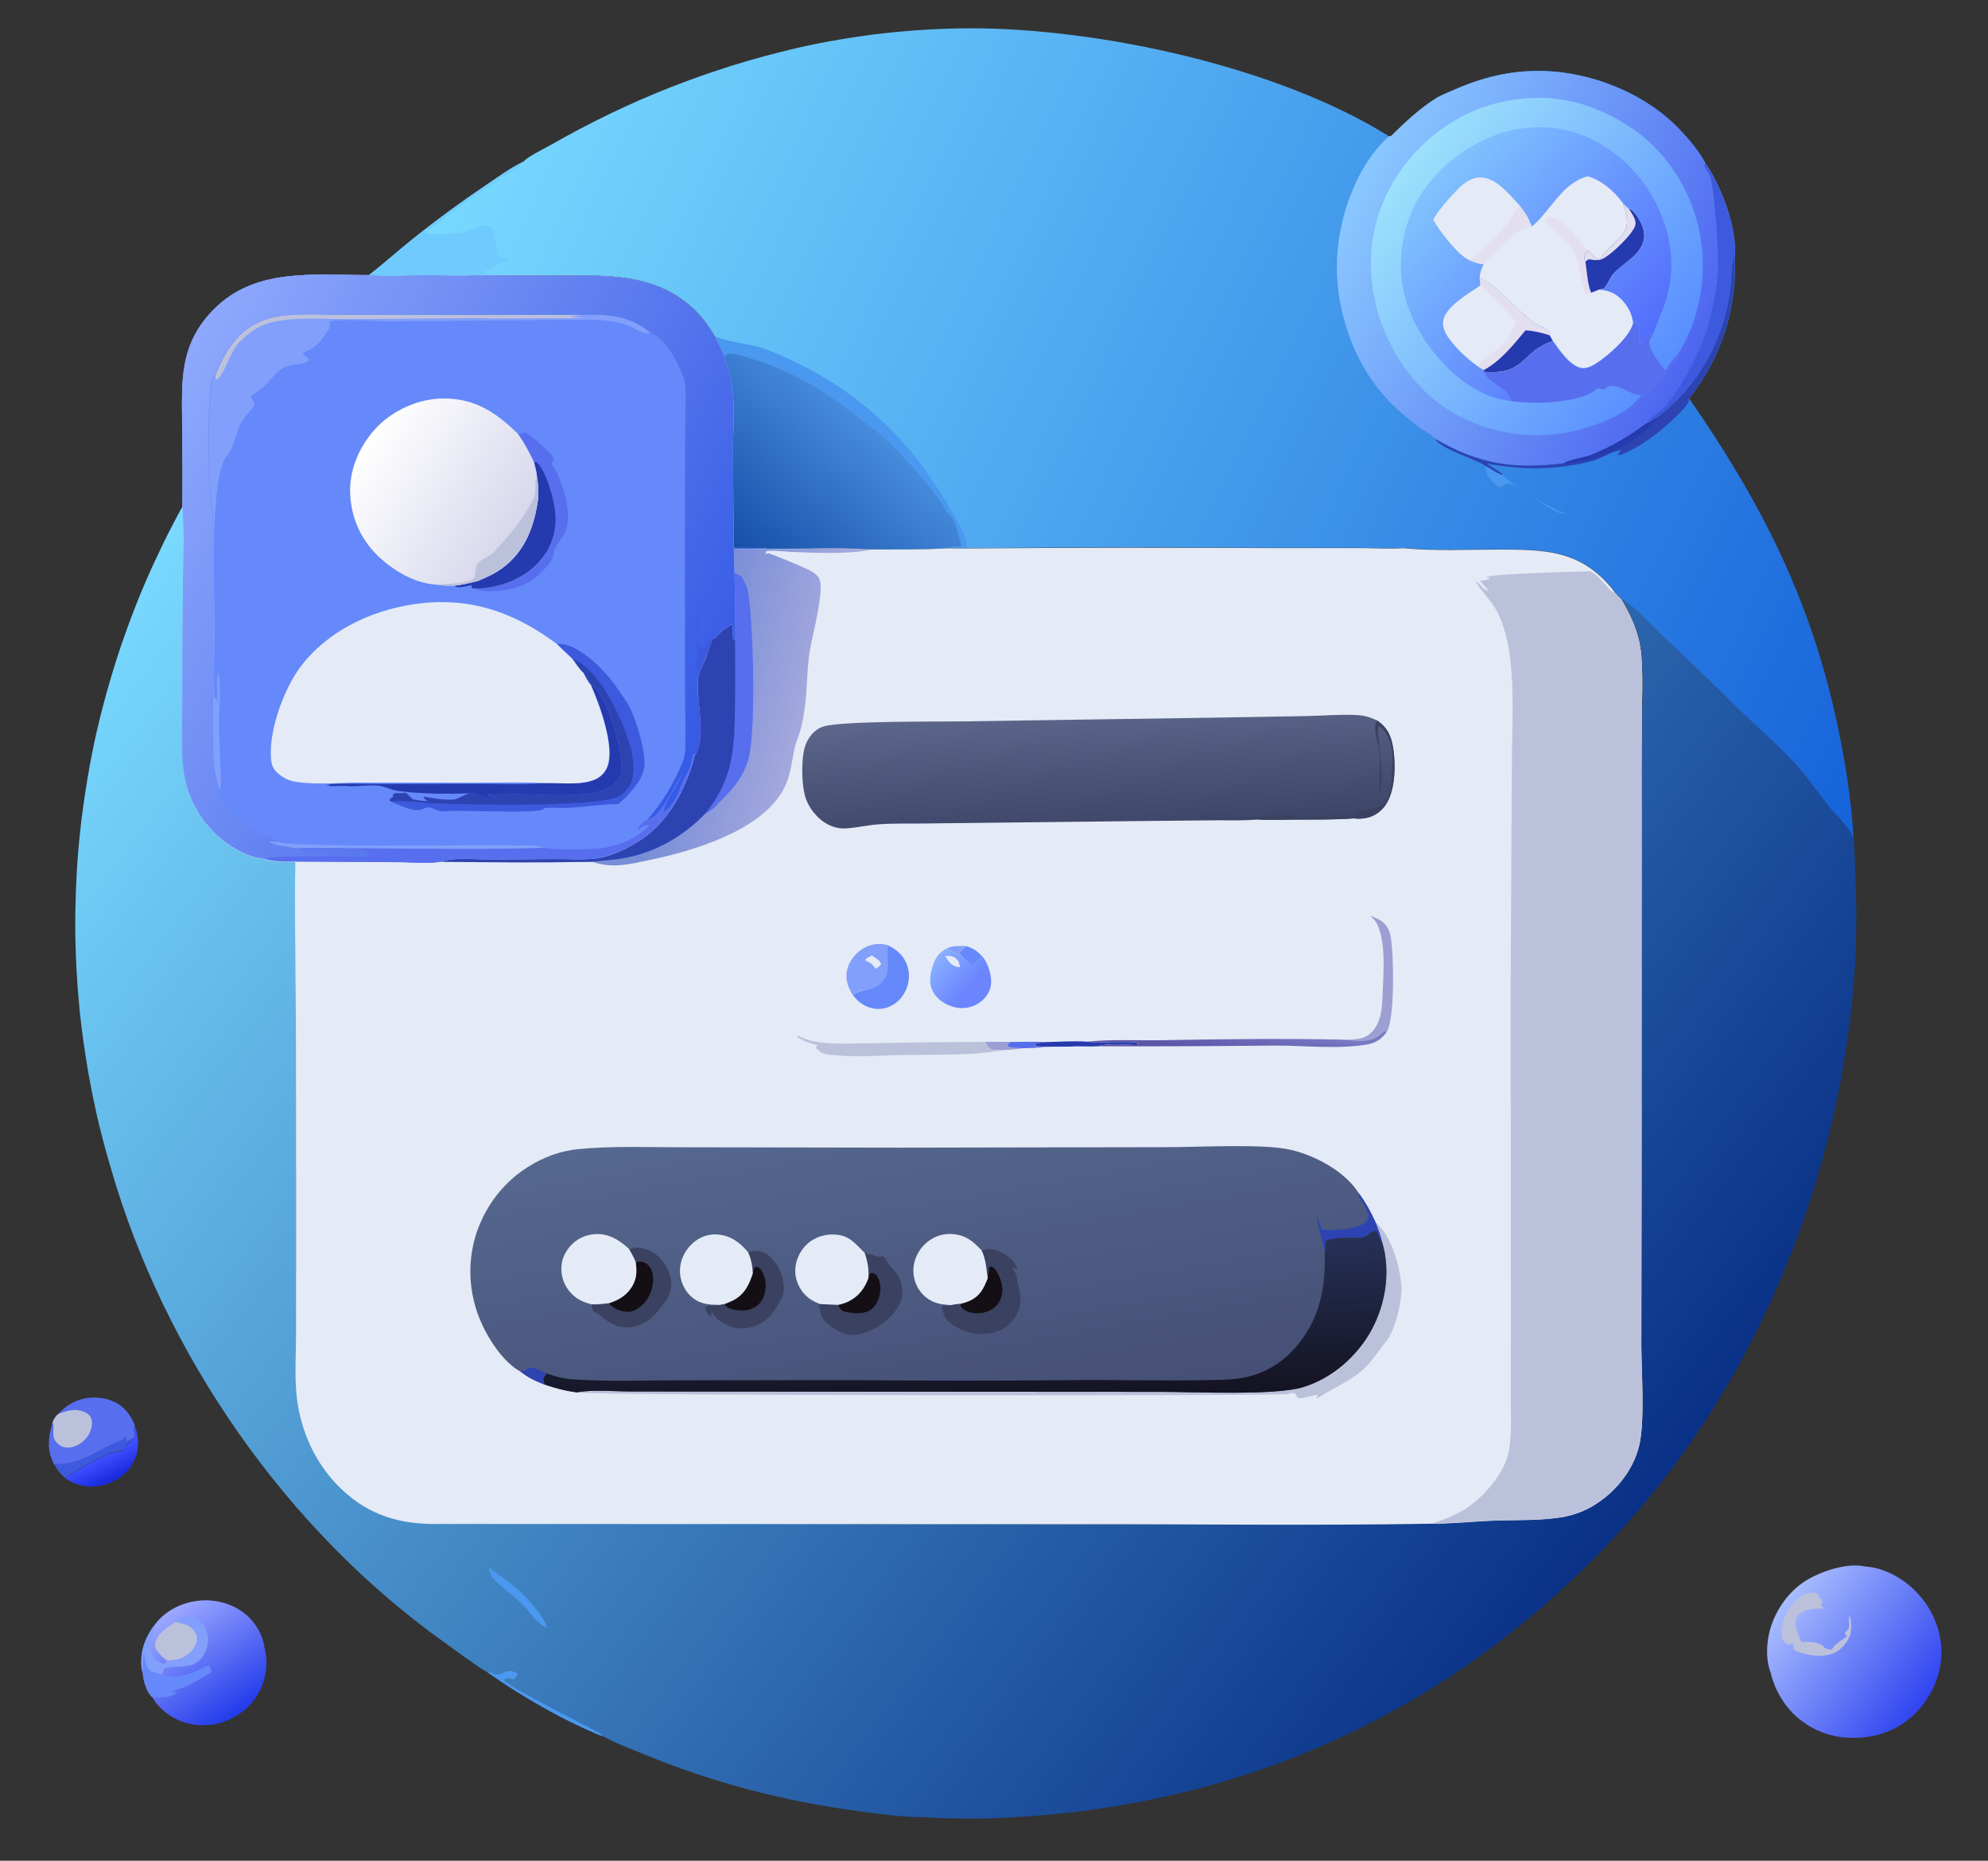 <?xml version="1.0" encoding="utf-8"?>
<!-- Generator: Adobe Illustrator 26.0.1, SVG Export Plug-In . SVG Version: 6.00 Build 0)  -->
<svg version="1.1" id="Layer_1" xmlns="http://www.w3.org/2000/svg" xmlns:xlink="http://www.w3.org/1999/xlink" x="0px" y="0px"
	 viewBox="0 0 1604.6 1501.7" style="enable-background:new 0 0 1604.6 1501.7;" xml:space="preserve">
<rect x="0" y="0" width="1604.6" height="1501.7" fill="#333333" stroke="none"/>
<style type="text/css">
	.st0{fill:url(#SVGID_1_);}
	.st1{fill:#576EEE;}
	.st2{fill:#3D59DD;}
	.st3{fill:#BCC1DB;}
	.st4{fill:url(#SVGID_00000025444957494918247610000013835247215546817697_);}
	.st5{fill:#6589FA;}
	.st6{fill:#829FFB;}
	.st7{fill:url(#SVGID_00000105415897883484776650000012238751028205016993_);}
	.st8{fill:url(#SVGID_00000034052205445729431960000014853660514035073178_);}
	.st9{fill:#4A98EF;}
	.st10{fill:url(#SVGID_00000039817233408052985530000012754126262860359823_);}
	.st11{fill:#2E43B2;}
	.st12{fill:#263AAF;}
	.st13{fill:#70CAFD;}
	.st14{fill:url(#SVGID_00000143585637226553976360000002432576395208466048_);}
	.st15{fill:url(#SVGID_00000064314701593614116220000002057143358288044218_);}
	.st16{fill:url(#SVGID_00000095317766844377814890000015918965910159588010_);}
	.st17{fill:url(#SVGID_00000047017986535311957300000011868194987338746557_);}
	.st18{fill:#E4EBF6;}
	.st19{fill:#E4DFEF;}
	.st20{fill:#9D9ED2;}
	.st21{fill:url(#SVGID_00000075144552826638866580000004072137033346535849_);}
	.st22{fill:url(#SVGID_00000135672452856112303890000003664956157608273305_);}
	.st23{fill:url(#SVGID_00000173132570317813380100000015686728183411714185_);}
	.st24{fill:url(#SVGID_00000149353370659615983760000007389536955417571459_);}
	.st25{fill:#3B4160;}
	.st26{fill:url(#SVGID_00000077304223689451754220000013337898171819145139_);}
	.st27{fill:#140F15;}
	.st28{fill:url(#SVGID_00000168085636538564708350000015704026073963439277_);}
	.st29{fill:url(#SVGID_00000109014570481221471100000017069113296052110728_);}
	.st30{fill:url(#SVGID_00000147183742398320171210000006917336496889572993_);}
</style>
<linearGradient id="SVGID_1_" gradientUnits="userSpaceOnUse" x1="183.87" y1="759.998" x2="179.791" y2="768.199" gradientTransform="matrix(1.953 0 0 -1.953 -267.963 2677.056)">
	<stop  offset="0" style="stop-color:#1A2BE0"/>
	<stop  offset="1" style="stop-color:#3C4FFD"/>
</linearGradient>
<path class="st0" d="M106.8,1161.2l2.2-1.8l-0.5-3.3c-0.4-2.3-0.6-3.3,0.4-5.4c3.2,9,3.7,18.8-0.3,27.6
	c-4.2,9.2-12.8,16.2-22.4,19.4c-0.6,0.2-1.2,0.4-1.9,0.5c-0.6,0.2-1.2,0.3-1.9,0.5c-0.6,0.1-1.3,0.3-1.9,0.4
	c-0.6,0.1-1.3,0.2-1.9,0.3c-0.6,0.1-1.3,0.1-1.9,0.2c-0.6,0-1.3,0.1-1.9,0.1c-0.6,0-1.3,0-1.9,0c-0.6,0-1.3-0.1-1.9-0.1
	c-0.6-0.1-1.3-0.1-1.9-0.2c-0.6-0.1-1.3-0.2-1.9-0.3c-0.6-0.1-1.3-0.3-1.9-0.4c-0.6-0.2-1.2-0.3-1.9-0.5c-0.6-0.2-1.2-0.4-1.8-0.6
	c-0.6-0.2-1.2-0.5-1.8-0.7c-0.6-0.3-1.2-0.5-1.8-0.8c-0.6-0.3-1.2-0.6-1.7-0.9c-1.2-0.7-2.4-1.4-3.6-2.1c0.2-0.3,0.4-0.6,0.6-0.8
	c2.3-2.5,32.8-19.4,37.3-20c3-0.4,5.9-1.1,8.8-1.7c1.9-3.5,3.5-5.7,6.6-8.2C106.2,1161.7,106.5,1161.5,106.8,1161.2z"/>
<path class="st1" d="M47,1141.1c8.1-8.6,17.1-13.1,29.1-13.2c9.3-0.1,18.6,3.1,25.1,9.9c3.1,3.3,6.3,8.5,7.6,12.9
	c-1,2.1-0.7,3.1-0.4,5.4l0.5,3.3l-2.2,1.8c-0.3,0.2-0.6,0.4-0.8,0.7c-3.1,2.5-4.7,4.8-6.6,8.2c-2.9,0.6-5.8,1.3-8.8,1.7
	c-4.5,0.7-35,17.6-37.3,20c-0.2,0.2-0.4,0.5-0.6,0.8c-3.7-3.2-6.3-6.5-8.7-10.7c-0.5-0.6-0.3-0.3-0.8-1.3c-5.4-10.6-4.1-21.1-0.8-32
	C42.8,1145.9,45,1142.9,47,1141.1z"/>
<path class="st2" d="M43.9,1182c1.9-0.6,1.2-0.6,2.9-0.6c19.3,0.3,34.8-13.3,52.6-19.7l1.1-2.5l1.1-0.1l0.1,3.7
	c1.8,0.1,3.5-0.9,5.1-1.5c-0.3,0.2-0.6,0.4-0.8,0.7c-3.1,2.5-4.7,4.8-6.6,8.2c-2.9,0.6-5.8,1.3-8.8,1.7c-4.5,0.7-35,17.6-37.3,20
	c-0.2,0.2-0.4,0.5-0.6,0.8C48.9,1189.6,46.4,1186.2,43.9,1182z"/>
<path class="st3" d="M47,1141.1c7.3-2.7,14.2-4.9,21.9-1.2c2.2,1,4,2.7,4.8,5c1.5,4.3-0.2,9.9-2.5,13.6c-3,4.7-8.2,8.4-13.7,9.5
	c-3,0.6-6.2,0.3-8.9-1.4c-2.5-1.7-5.1-4.5-5.4-7.5c-0.3-2.6-0.1-5.4-0.1-8c0-1.5,0-0.9-0.7-2.4C42.8,1145.9,45,1142.9,47,1141.1z"/>
<linearGradient id="SVGID_00000000903598779800052070000007356217527382237852_" gradientUnits="userSpaceOnUse" x1="236.202" y1="662.984" x2="206.775" y2="704.938" gradientTransform="matrix(1.953 0 0 -1.953 -267.963 2677.056)">
	<stop  offset="0" style="stop-color:#223BEB"/>
	<stop  offset="1" style="stop-color:#9DA9FF"/>
</linearGradient>
<path style="fill:url(#SVGID_00000000903598779800052070000007356217527382237852_);" d="M123.7,1312.9
	c7.2-10.7,18.6-17.5,31.1-20.2c13.4-2.8,27.8-0.5,39.3,7c9.6,6.3,17,16.7,19.1,28.2c0.1,0.4,0.1,0.8,0.1,1.2
	c3.6,12.5,1.6,26.3-4.8,37.6c-0.4,0.8-0.9,1.5-1.4,2.3c-0.5,0.7-1,1.5-1.5,2.2c-0.5,0.7-1.1,1.4-1.6,2.1c-0.6,0.7-1.1,1.4-1.7,2
	c-0.6,0.7-1.2,1.3-1.8,1.9c-0.6,0.6-1.3,1.2-1.9,1.8c-0.7,0.6-1.3,1.2-2,1.7c-0.7,0.6-1.4,1.1-2.1,1.6c-0.7,0.5-1.4,1-2.2,1.5
	c-0.7,0.5-1.5,1-2.3,1.4c-0.8,0.5-1.5,0.9-2.3,1.3c-0.8,0.4-1.6,0.8-2.4,1.2c-0.8,0.4-1.6,0.7-2.4,1c-0.8,0.3-1.7,0.6-2.5,0.9
	c-0.8,0.3-1.7,0.5-2.5,0.8c-0.9,0.2-1.7,0.5-2.6,0.7c-0.8,0.2-1.6,0.3-2.4,0.5c-0.8,0.1-1.6,0.3-2.5,0.4c-0.8,0.1-1.7,0.2-2.5,0.2
	c-0.8,0.1-1.7,0.1-2.5,0.1c-0.8,0-1.7,0-2.5,0c-0.8,0-1.7-0.1-2.5-0.1c-0.8-0.1-1.7-0.1-2.5-0.2c-0.8-0.1-1.6-0.2-2.5-0.4
	c-0.8-0.1-1.6-0.3-2.4-0.5c-0.8-0.2-1.6-0.4-2.4-0.6c-0.8-0.2-1.6-0.5-2.4-0.7c-0.8-0.3-1.6-0.5-2.3-0.8c-0.8-0.3-1.5-0.6-2.3-1
	c-0.8-0.3-1.5-0.7-2.3-1.1c-0.7-0.4-1.5-0.8-2.2-1.2c-0.7-0.4-1.4-0.8-2.1-1.3c-5.6-3.6-11.2-9.2-14.3-15.1
	c-4.6-4.9-6.8-13.2-7.4-19.8c-0.1-0.3-0.1-0.5-0.2-0.8C112.3,1336,116.4,1323.5,123.7,1312.9z"/>
<path class="st5" d="M115.1,1349.8c0.4-4.4-0.1-13,1.4-15.9l-1.5,0.2l1.6-0.1c0,0.3,0,0.7,0.1,1c0.3,3.6,1.5,10.2,4.2,12.9
	c1.2,1.2,3.9,1.7,5.5,2.2c1.7,0.5,3,1.1,4.5,2c11.6,2.5,20.3,0,30.7-5.1c2.5-1.2,4.6-2.6,7.4-3c0.3,1.4,0.7,2.6,1.3,3.9
	c0.2,0.5,0.4,0.9,0.6,1.4c-10.8,6.5-21.1,13.4-33.8,15.8l5,0.5l0.3,0.9c-5.1,3.8-11.5,3.3-17.6,3.6l-1.6-0.9l-0.7,0.4
	C117.8,1364.6,115.6,1356.4,115.1,1349.8z"/>
<path class="st6" d="M141.9,1309.1c3.3-2.4,8.5-4.5,12.7-3.8c4.3,0.7,8.2,4,10.4,7.6c0.4,0.6,0.7,1.3,1,1.9c0.3,0.7,0.6,1.3,0.8,2
	c0.2,0.7,0.4,1.4,0.6,2.1c0.2,0.7,0.3,1.4,0.4,2.1c0.1,0.7,0.1,1.4,0.2,2.2c0,0.7,0,1.4-0.1,2.2c-0.1,0.7-0.2,1.4-0.3,2.1
	c-0.1,0.7-0.3,1.4-0.5,2.1c-1.6,5.5-5,10.5-10.2,13.2c-6,3.1-22.1,2.2-24,3.4c-0.1,0.1-1.3,2.8-1.4,3c-0.3,0.8-0.6,2-0.8,2.8
	c-1.5-0.8-2.8-1.5-4.5-2c-1.6-0.5-4.3-1-5.5-2.2c-2.7-2.7-3.8-9.2-4.2-12.9c0-0.3-0.1-0.7-0.1-1l-1.6,0.1l1.5-0.2
	c-1.5,3-0.9,11.6-1.4,15.9c-0.1-0.3-0.1-0.5-0.2-0.8c-2.6-13,1.5-25.5,8.8-36.1c0.1,0.2,0.2,0.5,0.3,0.7c1.6,7-6.7,19,3.1,27
	c1.7,1.4,3.6,1.8,5.6,2.4c1.4-1.2,1.7-1.5,2.5-3c-3.7-2.2-6.1-4.8-8.5-8.3c-0.3-0.5-0.6-1-1-1.4c0,0-0.1-0.1-0.1-0.1
	c-0.3-2.2-0.4-3.5,0.2-5.6C127.9,1317.6,136,1312.5,141.9,1309.1z"/>
<path class="st3" d="M141.9,1309.1c6.1,1.1,12.1,2.6,15.6,8.2c1.5,2.3,1.8,5,1.2,7.6c-1.2,5.2-5.3,9.5-9.9,12.1
	c-4.1,2.4-9.1,2.8-13.7,3.1c-3.7-2.2-6.1-4.8-8.5-8.3c-0.3-0.5-0.6-1-1-1.4c0,0-0.1-0.1-0.1-0.1c-0.3-2.2-0.4-3.5,0.2-5.6
	C127.9,1317.6,136,1312.5,141.9,1309.1z"/>
<linearGradient id="SVGID_00000034086867595201584490000012822545628187482786_" gradientUnits="userSpaceOnUse" x1="931.787" y1="666.67" x2="874.593" y2="709.578" gradientTransform="matrix(1.953 0 0 -1.953 -267.963 2677.056)">
	<stop  offset="0" style="stop-color:#3045F0"/>
	<stop  offset="1" style="stop-color:#A9BDFF"/>
</linearGradient>
<path style="fill:url(#SVGID_00000034086867595201584490000012822545628187482786_);" d="M1429.2,1349.9c-3.8-9.5-3.5-21.7-1.3-31.6
	c3.9-17,14.8-33.3,29.6-42.6c12-7.5,33.6-14.8,47.8-11.5c17,1.1,33.2,10.9,44.2,23.6c12.1,13.9,18.8,32.1,17.3,50.7
	c-1.4,18.5-11.2,36.5-25.3,48.3c-15,12.6-34.5,17.2-53.8,15.3c-1.1-0.1-2.2-0.2-3.2-0.4c-1.1-0.2-2.2-0.3-3.2-0.6
	c-1.1-0.2-2.1-0.5-3.2-0.7c-1.1-0.3-2.1-0.6-3.1-0.9c-1-0.3-2.1-0.7-3.1-1c-1-0.4-2-0.8-3-1.2c-1-0.4-2-0.9-3-1.3
	c-1-0.5-2-1-2.9-1.5c-1-0.5-1.9-1.1-2.8-1.6c-0.9-0.6-1.9-1.1-2.8-1.8c-0.9-0.6-1.8-1.2-2.7-1.9s-1.7-1.3-2.6-2
	c-0.8-0.7-1.7-1.4-2.5-2.1c-0.8-0.7-1.6-1.5-2.4-2.3c-0.8-0.8-1.5-1.6-2.2-2.4c-0.7-0.8-1.4-1.6-2.1-2.5c-1.7-2-3.2-4.2-4.6-6.4
	c-1.4-2.2-2.7-4.5-3.9-6.9c-1.2-2.4-2.2-4.8-3-7.3C1430.5,1355.1,1429.8,1352.5,1429.2,1349.9z"/>
<path class="st3" d="M1447.6,1326.8c-2.9,0.6-3.4,0.7-6.2-0.3c-1.1-1.1-2.1-2.1-2.6-3.6c-2.1-5.6-0.3-13.1,1.9-18.3
	c3.1-7.3,10.2-15.8,17.8-18.6c3.7-1.4,6.5-0.7,9.9,1l-0.5,2.3l1.2,0.4l-0.3-1.1l2.3,4.6l-1,1.1l-0.4,0.9l1.9,2l-1,1.2
	c-0.3,0-0.7-0.1-1-0.1c-5.5-0.5-12.6,0.5-17,4.1c-2.1,1.7-3.2,3.9-3.4,6.6c-0.2,4.7,2.9,11.8,4.7,16.2c5.7-0.2,12.2-0.5,17.2,2.8
	c2.5,3.2,3.7,2.7,7.6,3.2c2.3-5.2,8.2-7,12.1-10.9c-1.6-1.7-1-0.8-1.8-2.9c0.3-0.2,0.6-0.4,0.9-0.6c4.8-3.4,1.5-7,2.6-11.9
	c0.1-0.4,0.2-0.7,0.4-1l-0.4-1c2,3.7,2.2,12.4,0.9,16.4c-1.6,5.3-7.1,11.7-12,14.3c-7.3,3.9-18.8,3.1-26.5,0.5
	c-2.8-0.9-5-1.2-7.4-3.1l0.1-3.9L1447.6,1326.8z"/>
<linearGradient id="SVGID_00000175298615028990739600000007242348805437155210_" gradientUnits="userSpaceOnUse" x1="801.476" y1="728.616" x2="217.724" y2="1168.489" gradientTransform="matrix(1.953 0 0 -1.953 -267.963 2677.056)">
	<stop  offset="0" style="stop-color:#093187"/>
	<stop  offset="1" style="stop-color:#79D9FF"/>
</linearGradient>
<path style="fill:url(#SVGID_00000175298615028990739600000007242348805437155210_);" d="M393.6,1349.7c-0.2-0.1-0.3-0.1-0.5-0.2
	c-11.8-7.1-23-15.9-34.3-23.9c-128.1-91.3-226.2-232.9-269.6-383.7c-1.6-5.5-3.2-11-4.7-16.6c-1.5-5.5-2.9-11.1-4.3-16.7
	c-1.4-5.6-2.6-11.2-3.8-16.8c-1.2-5.6-2.4-11.2-3.4-16.9c-1.1-5.6-2.1-11.3-3-17c-0.9-5.7-1.8-11.3-2.6-17
	c-0.8-5.7-1.5-11.4-2.2-17.1c-0.7-5.7-1.2-11.4-1.7-17.1c-0.5-5.7-1-11.4-1.3-17.2c-0.4-5.7-0.7-11.5-0.9-17.2
	c-0.2-5.7-0.4-11.5-0.5-17.2c-0.1-5.7-0.1-11.5,0-17.2c0.1-5.7,0.2-11.5,0.4-17.2c0.2-5.7,0.5-11.5,0.8-17.2
	c0.3-5.7,0.7-11.5,1.2-17.2c0.5-5.7,1-11.4,1.7-17.1c0.6-5.7,1.3-11.4,2.1-17.1c0.8-5.7,1.6-11.4,2.5-17c0.9-5.7,1.9-11.3,2.9-17
	c1-5.6,2.2-11.3,3.3-16.9c1.2-5.6,2.4-11.2,3.8-16.8c1.3-5.6,2.7-11.2,4.2-16.7c1.5-5.6,3-11.1,4.6-16.6c1.6-5.5,3.3-11,5-16.5
	c1.7-5.5,3.5-10.9,5.4-16.4c1.9-5.4,3.8-10.8,5.8-16.2c2-5.4,4.1-10.7,6.2-16.1c2.1-5.3,4.3-10.6,6.6-15.9c2.3-5.3,4.6-10.5,7-15.7
	c2.4-5.2,4.9-10.4,7.4-15.6c2.5-5.2,5.1-10.3,7.8-15.4c2.6-5.1,5.4-10.2,8.1-15.2l0.1,0.9c1.8,20.9,0.6,42.5,0.4,63.4
	c-0.3,32.2-0.5,64.4-0.5,96.6c0,20.9-2,44,3.3,64.3c0.6,2.1,1.2,4.1,1.9,6.1c0.7,2,1.5,4,2.4,6c0.9,2,1.8,3.9,2.8,5.8
	c1,1.9,2.1,3.7,3.2,5.6c1.1,1.8,2.3,3.6,3.6,5.3c1.3,1.7,2.6,3.4,4,5c1.4,1.6,2.9,3.2,4.4,4.7c1.5,1.5,3.1,3,4.7,4.4
	c9.2,7.9,22.8,16,35.1,16.8c8.1,2.8,17.2,2.5,25.6,2.5c-0.6,41.5,0.2,83,0.5,124.4l0.2,159.8l-0.1,97c0,18.8-1.6,39.2,1.6,57.7
	c4.2,23.7,14.7,46.2,31.5,63.6c21.2,22,45.3,31.1,75.4,31.7l512,0.2c98.7-0.2,197.6,1.4,296.2-0.4c16.1,0.1,32.5-1.7,48.6-2.4
	c19.2-0.8,40.1,0.4,59-3.3c2-0.4,3.9-0.8,5.8-1.4c1.9-0.5,3.8-1.2,5.7-1.9c1.9-0.7,3.7-1.5,5.5-2.4c1.8-0.9,3.6-1.8,5.3-2.8
	c17.8-10.5,32.3-28,37.4-48.2c4.8-18.9,1.9-60.2,1.9-80.9l0.2-133.7l0.1-291.8c-0.1-26.4-0.1-52.7,0.1-79.1
	c0.1-17.5,1-35.4-0.4-52.9c-1.4-16.7-7.7-30.8-16.1-45.2c12.3,8,23.1,20.2,33.8,30.4c19.7,18.6,39.3,37.4,58.6,56.4
	c15.5,15.2,32.3,29.6,47.1,45.4c10,10.6,17.9,22.6,26.9,34c5.2,6.5,11.4,12.2,16.3,18.9c2,2.7,3.6,5.4,4.6,8.6
	c2.1,37.7,3.1,75.3,0.2,113c-12.2,159.5-76.3,319.5-183.3,439.2c-130.2,145.6-300.5,226.5-495.1,237.2c-24.2,1.5-48.4,1.4-72.6,0
	c-17.8-0.1-36.2-2.7-53.8-5.1c-59.8-8.1-115.6-22.6-171.4-45.5c-11.3-4.7-23.3-9-34-15C454.8,1388.6,421,1369,393.6,1349.7z"/>
<path class="st9" d="M393.6,1349.7c2.9-0.1,4,0.4,6.4,1.9c2.7-0.3,4.3-0.8,6.8-1.9c3.7-1.7,6.2-1.4,9.9,0.2c0.4,0.2,0.9,0.4,1.3,0.7
	c-1.3,2.5-1.4,3.4-3.9,4.8c-3.2-1.1-3.6-1.7-6.9-0.3l-0.3,1.3c11.4,9.5,77.4,41.8,78.3,43c0.4,0.5,0.4,1.2,0.6,1.7
	C454.8,1388.6,421,1369,393.6,1349.7z"/>
<path class="st9" d="M394.6,1265.1c12.1,8.6,24.9,17.4,34.4,28.9c3.9,4.3,11.4,13.9,12.5,19.6c-5-0.8-12-9.6-15.1-13.5
	c-0.1-0.1-0.1-0.1-0.2-0.2c-6.7-8.2-15.2-14.1-23.1-21.1C398.6,1274.8,395,1271.4,394.6,1265.1z"/>
<linearGradient id="SVGID_00000155131804365399068400000005164426532153515694_" gradientUnits="userSpaceOnUse" x1="933.511" y1="1088.789" x2="357.698" y2="1368.069" gradientTransform="matrix(1.953 0 0 -1.953 -267.963 2677.056)">
	<stop  offset="0" style="stop-color:#1663DA"/>
	<stop  offset="1" style="stop-color:#78D9FF"/>
</linearGradient>
<path style="fill:url(#SVGID_00000155131804365399068400000005164426532153515694_);" d="M422.7,130.3c3.4-4.1,17.5-10.8,22.7-13.8
	c7.7-4.4,15.5-8.7,23.3-12.8c7.9-4.1,15.8-8.1,23.8-12c8-3.8,16.1-7.5,24.2-11.1c8.1-3.5,16.3-6.9,24.6-10.2
	c8.3-3.2,16.6-6.3,25-9.3c8.4-2.9,16.8-5.7,25.3-8.4c8.5-2.6,17-5.1,25.6-7.4s17.2-4.5,25.8-6.5c11.5-2.6,23.1-5,34.8-6.9
	c11.7-2,23.4-3.7,35.1-5c11.8-1.3,23.5-2.3,35.3-3c11.8-0.7,23.6-1,35.5-1.1c105.1,0.2,247.9,31.2,337.5,87.2l1.7-0.3
	c11.2-10.9,22.4-21.6,35.7-30.1c4.2-2.7,9.5-4.7,14.1-6.7c23.1-10.3,45.9-16.1,71.4-15.7c40.2,0.6,83.6,17.9,111.6,47.1
	c7.7,8.1,15.8,17.6,21,27.6c12.3,17.7,25.2,51.3,23.6,73c2.1,43.4-10.2,82.7-36.9,116.7c57.7,83.1,97.9,161.9,119.3,261.6
	c6.8,31.4,11.5,61.9,13.5,94c-0.9-3.2-2.6-5.9-4.6-8.6c-4.9-6.7-11.1-12.4-16.3-18.9c-9-11.4-17-23.4-26.9-34
	c-14.8-15.9-31.6-30.2-47.1-45.4c-19.3-19-38.8-37.8-58.6-56.4c-10.7-10.2-21.4-22.4-33.8-30.4c-1.8-1.8-3.5-3.6-5.3-5.5
	c-0.8-1.1-1.5-2.1-2.3-3.2c-26-31.5-54.8-31.4-92.3-31.5c-25.2-0.1-51.3,1.3-76.4-1.1c-11.8,0.8-24.2,0-36-0.1l-72.6,0
	c-81.1-0.5-162.2-0.4-243.3,0.3c-5.4,0.1-10.7,0-16.1-0.1c-20.5,1.2-41.2,0.9-61.8,1c-25.8-1.7-54.3-0.3-80.4-0.5
	c-10-0.8-20.1-0.7-30.1-0.8l-0.5-80.1c0-16.3,1.5-33.7-0.7-49.9c-1.2-8.4-4.1-17.1-6.7-25.1c-1.9-5.4-5-10.7-7.6-15.8
	c-4-6.9-8.5-13.3-14.1-19.1c-32.2-32.7-73.7-29.7-115.6-29.6l-64.8-0.3c-13.4,0.8-27.3-0.2-40.8-0.1c-14.1,0.1-29.6,1.5-43.5-0.2
	c11.5-8.8,22.3-18.6,33.6-27.7c19.5-15.7,39.6-30.5,60.4-44.5C401.7,143,411.8,135.6,422.7,130.3z"/>
<path class="st9" d="M1198.7,375.7c4.3,2.1,9.1,5.9,13.5,7.4c8.3,8.7,37.6,26,49.2,30.7c0.6,0.2,1.2,0.5,1.8,0.7
	c-9.1,1.8-36.8-24.5-46.9-24.3c-1.7,1.3-3.2,2.2-5.2,3.1c-2-0.5-3.2-1.2-4.7-2.6c-4.2-4-7.1-7.7-7.4-13.6L1198.7,375.7z"/>
<path class="st11" d="M1338.4,336.1c32.4-24.6,52.5-61.4,58-101.5c1-7.4,0.8-23.7,3.7-29.5c2.1,43.4-10.2,82.7-36.9,116.7
	c0.1,3.8-3,6.7-5.5,9.4c-12.9,13.8-32.4,29.6-50.3,36.2l-1.8-0.5l2.8-3.6c-7.6,0.9-15.5,6.6-23.3,8.7c-23.4,6.3-51,7.6-74.9,3.7
	c-2.1-0.3-6.4-0.4-8.1-1.5l-1.6,0.1c4.1,2.8,8.2,5.5,12.3,8.2l-0.7,0.7c-4.4-1.5-9.3-5.3-13.5-7.4c-9-6.1-35.4-13.1-40.3-21.7
	c35.8,20.7,62.7,24.6,103.5,19.8c4.3-3,16.7-4.6,22.5-6.9c15.5-6.1,31-15.4,44.3-25.3C1332.3,340.5,1335.4,338.1,1338.4,336.1z"/>
<path class="st12" d="M1328.8,341.6c3.5-1.1,6.6-3.5,9.6-5.6c-16.1,20.9-41.8,34-67.9,37.4c-2.7,0.4-5.8,0.6-8.5,0.4
	c4.3-3,16.7-4.6,22.5-6.9C1299.9,360.9,1315.5,351.5,1328.8,341.6z"/>
<path class="st9" d="M576.7,271.3l1.4,0.6c13.2,5.2,27.8,5.2,40.9,10.3c54.1,21,100.9,56.3,133.1,105c4.5,6.8,10.5,14.6,13.9,22
	c5.5,9.2,13.5,20.8,14.3,31.7l0.1,1.5c-5.4,0.1-10.7,0-16.1-0.1c4-1.4,8.1-0.8,12.2-1.5c-3.5-8.7-4-21.6-11.9-27.6
	c-9.1-16.9-34.2-44.3-48.6-58.1c-5.8-5.6-12.6-10.2-18.9-15.2c-28.9-23-53.6-39.1-89.2-50.2c-6.1-1.9-13.7-4.6-20.2-4.4
	c-1.4,1.3-0.9,1.1-2.4,1.6c-0.3,0.1-0.6,0.2-1,0.3C582.4,281.8,579.2,276.5,576.7,271.3z"/>
<path class="st13" d="M297.8,222c11.5-8.8,22.3-18.6,33.6-27.7c19.5-15.7,39.6-30.5,60.4-44.5c9.9-6.8,20.1-14.2,30.9-19.5
	c-0.4,0.4-0.7,0.9-1.1,1.3c-2.6,3-6.9,5.2-10.2,7.4c-13.4,8.9-26.9,17.6-40,27.1c-9,6.5-18.1,15.2-28,20.2l-0.7,1.3
	c5.6,2.4,24.4,1.2,30.9-0.1c7.3-1.5,16.5-9,23.6-3.4c2.5,7.3,3.6,14.1,3.7,21.7c3,1.5,7.2,1.1,9.1,3.7c-1,1.4-0.3,0.9-2.1,1.4
	c-3.3,0.9-11.4,3.9-13.2,6.6c-0.2,0.3-0.3,0.7-0.5,1l-3.2-0.1l-0.8,0.8l1,2c-3,0.2-6.2,0.2-9.1,1.2c-13.4,0.8-27.3-0.2-40.8-0.1
	C327.2,222.3,311.8,223.7,297.8,222z"/>
<linearGradient id="SVGID_00000049938116064345374790000011171674798205786556_" gradientUnits="userSpaceOnUse" x1="446.636" y1="1140.681" x2="496.105" y2="1196.039" gradientTransform="matrix(1.953 0 0 -1.953 -267.963 2677.056)">
	<stop  offset="0" style="stop-color:#1750A9"/>
	<stop  offset="1" style="stop-color:#478CDD"/>
</linearGradient>
<path style="fill:url(#SVGID_00000049938116064345374790000011171674798205786556_);" d="M584.2,287.2c0.3-0.1,0.6-0.2,1-0.3
	c1.6-0.5,1-0.3,2.4-1.6c6.5-0.2,14.1,2.5,20.2,4.4c35.7,11.1,60.3,27.2,89.2,50.2c6.3,5,13.1,9.6,18.9,15.2
	c14.4,13.9,39.5,41.2,48.6,58.1c8,6,8.5,19,11.9,27.6c-4.1,0.7-8.2,0.1-12.2,1.5c-20.5,1.2-41.2,0.9-61.8,1
	c-25.8-1.7-54.3-0.3-80.4-0.5c-10-0.8-20.1-0.7-30.1-0.8l-0.5-80.1c0-16.3,1.5-33.7-0.7-49.9C589.8,303.9,586.8,295.2,584.2,287.2z"
	/>
<linearGradient id="SVGID_00000076588577984896582210000004771018950731810714_" gradientUnits="userSpaceOnUse" x1="839.091" y1="1226.54" x2="698.914" y2="1296.204" gradientTransform="matrix(1.953 0 0 -1.953 -267.963 2677.056)">
	<stop  offset="0" style="stop-color:#4E66F0"/>
	<stop  offset="1" style="stop-color:#8AC7FF"/>
</linearGradient>
<path style="fill:url(#SVGID_00000076588577984896582210000004771018950731810714_);" d="M1121,110.1l1.7-0.3
	c11.2-10.9,22.4-21.6,35.7-30.1c4.2-2.7,9.5-4.7,14.1-6.7c23.1-10.3,45.9-16.1,71.4-15.7c40.2,0.6,83.6,17.9,111.6,47.1
	c7.7,8.1,15.8,17.6,21,27.6c12.3,17.7,25.2,51.3,23.6,73c-2.9,5.8-2.7,22.2-3.7,29.5c-5.5,40.1-25.6,76.9-58,101.5
	c-3,2-6.1,4.4-9.6,5.6c-13.3,9.9-28.9,19.2-44.3,25.3c-5.8,2.3-18.2,3.9-22.5,6.9c-40.9,4.7-67.7,0.8-103.5-19.8
	c-2.9-3.3-9.7-6.7-13.4-9.5c-9.5-7.1-18.8-14.9-26.7-23.7c-26.8-29.5-41.2-73.2-39.2-112.7C1080.9,174.1,1095.1,133.3,1121,110.1z"
	/>
<path class="st2" d="M1376.4,132c12.3,17.7,25.2,51.3,23.6,73c-2.9,5.8-2.7,22.2-3.7,29.5c-5.5,40.1-25.6,76.9-58,101.5
	c-3,2-6.1,4.4-9.6,5.6c4.6-5.5,11.1-8.9,16-14.4c12.4-14,30.3-48.1,34.7-66.4c3.1-13.1,6.2-27.3,7.2-40.7c1-13.4-2.5-65.8-6.2-77.5
	c-0.8-2.6-2.5-5.1-4-7.4l-0.9-1.4L1376.4,132z"/>
<linearGradient id="SVGID_00000055704090233863287150000002178257268252002234_" gradientUnits="userSpaceOnUse" x1="827.218" y1="1220.559" x2="716.9" y2="1300.687" gradientTransform="matrix(1.953 0 0 -1.953 -267.963 2677.056)">
	<stop  offset="0" style="stop-color:#598EFF"/>
	<stop  offset="1" style="stop-color:#9CE1FC"/>
</linearGradient>
<path style="fill:url(#SVGID_00000055704090233863287150000002178257268252002234_);" d="M1320.5,323.7
	c-10.1,11.8-31.6,19.4-46.2,23.2c-2.1,0.6-4.3,1.1-6.4,1.5c-2.2,0.4-4.3,0.8-6.5,1.2c-2.2,0.3-4.4,0.6-6.6,0.9
	c-2.2,0.2-4.4,0.4-6.6,0.5c-2.2,0.1-4.4,0.2-6.6,0.2c-2.2,0-4.4,0-6.6-0.1c-2.2-0.1-4.4-0.2-6.6-0.4c-2.2-0.2-4.4-0.4-6.6-0.8
	c-2.2-0.3-4.4-0.7-6.5-1.1c-2.2-0.4-4.3-0.9-6.5-1.4c-2.1-0.5-4.3-1.1-6.4-1.7c-2.1-0.6-4.2-1.3-6.3-2c-2.1-0.7-4.1-1.5-6.2-2.3
	c-2-0.8-4.1-1.7-6.1-2.6c-2-0.9-4-1.9-5.9-2.9c-2-1-3.9-2.1-5.8-3.2c-31-18.5-53-51.6-61.5-86.4c-8.6-35.3-3.8-70.7,15.3-101.7
	c18.4-29.9,49.1-53.5,83.5-61.7c37.7-9,70.9-2.6,103.7,17.9c29.5,18.3,50.7,49.9,58.1,83.6c7.6,34.4,1.8,72.1-17.2,102
	c-3.1,7.8-24.9,34.6-32.2,37.3C1321.1,323.9,1321.2,323.9,1320.5,323.7z"/>
<path class="st1" d="M1318,260.6l1.1-1.3c1.8,0.5,1.9,1.3,2.7,2.8c1.5,2.7,1.9,5.1,1.4,8.2c0.1,2.1-0.2,6.8,1.2,8.2
	c2.1-2.9,4.3-7.8,7.3-9.4c0.6,0.6,1.3,1.3,1.8,2c-1.7,2.9-2.9,3.9-2,7.4c1.8,6.8,8.2,15.2,12.7,20.4c2.9-4.2,5.8-9.3,9.8-12.5
	c-3.1,7.8-24.9,34.6-32.2,37.3c-0.9,0.3-0.8,0.3-1.5,0.1l5-4.8c-8.9,0-13.8-6.1-21.9-7.4c-4.2-0.7-5.5,0.6-8.8,2.8l-5.1-1.2
	c-7.8,8.7-31.3,11.1-42.3,11.7c-9.3,0.5-18.4-0.1-27.6-1.1c-1.8-11.2-18-13-21.9-23.5c34.1,2.7,30.2-17.2,55.6-24.9
	c5.2,7.2,13.7,20.2,23,21.8c3.9,0.7,8.2-1.5,11.4-3.4C1297.5,287.5,1315.4,271.9,1318,260.6z"/>
<linearGradient id="SVGID_00000002345243793586708090000004272590107613916801_" gradientUnits="userSpaceOnUse" x1="813.071" y1="1226.046" x2="730" y2="1296.977" gradientTransform="matrix(1.953 0 0 -1.953 -267.963 2677.056)">
	<stop  offset="0" style="stop-color:#536EFD"/>
	<stop  offset="1" style="stop-color:#80C3FE"/>
</linearGradient>
<path style="fill:url(#SVGID_00000002345243793586708090000004272590107613916801_);" d="M1219.7,323.6c-5-0.6-9.9-1.5-14.7-3.1
	c-27.3-9.2-51.3-35.9-63.6-61.1c-12.7-25.9-14-54.6-4.5-81.9c10.1-29.2,33.2-51.2,60.6-64.5c23.1-11.2,51.9-13.8,76.3-5.2
	c27.6,9.8,51.2,31.6,63.7,58c12.2,26,15.4,51.5,6.3,79c-2.9,8.9-7,17.3-10.1,26.1c-0.4-0.7-1.2-1.4-1.8-2c-3.1,1.6-5.3,6.5-7.3,9.4
	c-1.4-1.4-1-6.1-1.2-8.2c0.4-3.1,0-5.5-1.4-8.2c-0.8-1.5-0.9-2.3-2.7-2.8l-1.1,1.3c-2.6,11.3-20.5,26.9-30.3,33
	c-3.2,2-7.5,4.1-11.4,3.4c-9.3-1.6-17.8-14.6-23-21.8c-25.3,7.7-21.5,27.6-55.6,24.9C1201.8,310.6,1217.9,312.5,1219.7,323.6z"/>
<path class="st18" d="M1156.8,177.3c4.8-8.4,12.1-16.5,18.7-23.4c5.2-5.5,11.6-10.8,19.6-10.7c12.4,0.2,23,13.6,30.9,22
	c2.4,3.3,4.8,6.5,6.9,9.9c1.3,2.5,2.3,5.4,3.7,7.8c-2.4,0.4-4,1.2-6.1,2.3c-2.5,0.8-4.9,1.5-7.2,2.8c-7.3,9.6-18.9,15-25.7,25.4
	c-4.1-0.5-7.4-1.7-11.2-3.2C1176.6,206,1162,186.5,1156.8,177.3z"/>
<path class="st19" d="M1226,165.1c2.4,3.3,4.8,6.5,6.9,9.9c1.3,2.5,2.3,5.4,3.7,7.8c-2.4,0.4-4,1.2-6.1,2.3
	c-2.5,0.8-4.9,1.5-7.2,2.8c-7.3,9.6-18.9,15-25.7,25.4c-4.1-0.5-7.4-1.7-11.2-3.2C1200.3,198.8,1218.5,181.4,1226,165.1z"/>
<path class="st18" d="M1194.3,224.8c10.4,2.4,32.4,27.6,42.7,35.4c4.1,3.1,10.1,4.1,13.5,7.8l0.3,2.6l2.6,4.7
	c-25.3,7.7-21.5,27.6-55.6,24.9l-0.1-1.6l-4.7-2.8c-8.7-6.1-17.6-14.5-23.8-23.1c-3-4.2-5.3-9.3-4.2-14.5
	c2.4-11.2,21.1-21.8,29.8-27.8C1195,228.7,1194.5,226.4,1194.3,224.8z"/>
<path class="st19" d="M1194.3,224.8c10.4,2.4,32.4,27.6,42.7,35.4c4.1,3.1,10.1,4.1,13.5,7.8l0.3,2.6l2.6,4.7
	c-25.3,7.7-21.5,27.6-55.6,24.9l-0.1-1.6l-4.7-2.8c4.9-8.8,17.5-13.2,23.7-22.1c3-4.2,4.9-9.5,6.9-14.2
	c-9.5-9.8-18.7-19.9-28.7-29.2C1195,228.7,1194.5,226.4,1194.3,224.8z"/>
<path class="st12" d="M1231.3,266.6c6.8,0.4,13.1,1.9,19.5,4l2.6,4.7c-25.3,7.7-21.5,27.6-55.6,24.9l-0.1-1.6
	C1211.3,291.3,1221.6,278.2,1231.3,266.6z"/>
<path class="st18" d="M1281.5,142.3c11.3,3.1,21.6,12.3,28.5,21.7c1.5,1.4,3,3.2,4.7,4.4c4.1,1.3,7.3,6.7,9.3,10.3
	c2.8,5.3,4.3,11.4,2.2,17.2c-4.1,11.7-16.9,16.8-24.4,25.7c-2.1,2.4-5.1,10.2-7.5,11.2c-1.2,0.5-2.3,0.7-3.6,0.9
	c8,0.7,14,3.2,19.4,9.4c4.7,5.4,7,10.5,8.1,17.4c-2.6,11.3-20.5,26.9-30.3,33c-3.2,2-7.5,4.1-11.4,3.4c-9.3-1.6-17.8-14.6-23-21.8
	l-2.6-4.7l-0.3-2.6c-3.4-3.7-9.4-4.8-13.5-7.8c-10.4-7.8-32.3-33-42.7-35.4c-0.2-2.9,0.7-5.3,1.6-8l1.7-3.5
	c6.8-10.3,18.4-15.8,25.7-25.4c2.3-1.2,4.7-2,7.2-2.8c2.1-1.1,3.7-1.9,6.1-2.3C1252.1,169.5,1260.7,147.8,1281.5,142.3z"/>
<path class="st19" d="M1284.3,236.3c-1.4,0.7-2.2,0.9-3.8,1.1c-4.2-5.9-5.1-24.5-10.2-34c-5.7-10.6-15.7-16-23.1-25l0.5-1.5
	c1.3-0.9,2-1.7,3.7-1.7c8.7,0,24.4,20.4,30.1,26.9c-1.5,2-3,3.2-2.8,5.9c0,0.6,0.6,3.1,0.9,3.7
	C1281.1,219.4,1281.3,229.2,1284.3,236.3z"/>
<path class="st12" d="M1309.9,164c1.5,1.4,3,3.2,4.7,4.4c4.1,1.3,7.3,6.7,9.3,10.3c2.8,5.3,4.3,11.4,2.2,17.2
	c-4.1,11.7-16.9,16.8-24.4,25.7c-2.1,2.4-5.1,10.2-7.5,11.2c-1.2,0.5-2.3,0.7-3.6,0.9l-6.3,2.6c-3.1-7.2-3.3-16.9-4.6-24.7
	c-0.4-0.6-0.9-3.1-0.9-3.7c-0.2-2.7,1.3-3.9,2.8-5.9c3,3.2,5.6,6.8,10.2,7.6c4.3-9.6,15.3-14.3,19.7-23.4
	C1315.2,178.7,1312.4,171.4,1309.9,164z"/>
<path class="st19" d="M1281.6,202c3,3.2,5.6,6.8,10.2,7.6c-0.5,0.1-1,0.2-1.6,0.2c-2.6,0.3-5.1-0.1-7.6-0.5
	c-1.8,0.8-1.7,0.4-2.9,2.3c-0.4-0.6-0.9-3.1-0.9-3.7C1278.6,205.2,1280.1,204,1281.6,202z"/>
<path class="st19" d="M1309.9,164c1.5,1.4,3,3.2,4.7,4.4c2.2,3.5,6.3,8.7,5.4,13c-1.4,7-19.2,23.8-25.7,27.1
	c-1.4,0.7-1.3,0.6-2.5,1.1c4.3-9.6,15.3-14.3,19.7-23.4C1315.2,178.7,1312.4,171.4,1309.9,164z"/>
<path class="st18" d="M297.8,222c13.9,1.8,29.4,0.3,43.5,0.2c13.5-0.1,27.4,0.9,40.8,0.1l64.8,0.3c41.9-0.1,83.4-3.1,115.6,29.6
	c5.7,5.7,10.1,12.1,14.1,19.1c2.5,5.1,5.7,10.5,7.6,15.8c2.6,8.1,5.5,16.8,6.7,25.1c2.2,16.1,0.8,33.6,0.7,49.9l0.5,80.1
	c10,0.1,20.1,0,30.1,0.8c26.1,0.2,54.6-1.3,80.4,0.5c20.5-0.1,41.2,0.2,61.8-1c5.4,0.1,10.7,0.2,16.1,0.1
	c81.1-0.6,162.2-0.7,243.3-0.3l72.6,0c11.8,0,24.3,0.9,36,0.1c25.1,2.4,51.1,1.1,76.4,1.1c37.6,0.1,66.3,0,92.3,31.5
	c0.8,1,1.6,2.1,2.3,3.2c1.7,1.9,3.5,3.7,5.3,5.5c8.4,14.3,14.7,28.4,16.1,45.2c1.4,17.5,0.5,35.4,0.4,52.9
	c-0.2,26.4-0.2,52.7-0.1,79.1l-0.1,291.8l-0.2,133.7c0.1,20.6,3,62-1.9,80.9c-5.1,20.2-19.6,37.7-37.4,48.2c-1.7,1-3.5,2-5.3,2.8
	c-1.8,0.9-3.7,1.7-5.5,2.4c-1.9,0.7-3.8,1.3-5.7,1.9c-1.9,0.5-3.9,1-5.8,1.4c-18.8,3.6-39.8,2.5-59,3.3c-16.1,0.7-32.5,2.5-48.6,2.4
	c-98.7,1.7-197.5,0.2-296.2,0.4l-512-0.2c-30.1-0.6-54.2-9.7-75.4-31.7c-16.8-17.4-27.3-39.8-31.5-63.6c-3.2-18.5-1.6-38.9-1.6-57.7
	l0.1-97l-0.2-159.8c-0.3-41.5-1.1-83-0.5-124.4c-8.4,0-17.6,0.3-25.6-2.5c-12.3-0.9-25.9-9-35.1-16.8c-1.6-1.4-3.2-2.9-4.7-4.4
	c-1.5-1.5-3-3.1-4.4-4.7c-1.4-1.6-2.7-3.3-4-5c-1.3-1.7-2.5-3.5-3.6-5.3c-1.1-1.8-2.2-3.7-3.2-5.6c-1-1.9-1.9-3.8-2.8-5.8
	c-0.9-2-1.7-3.9-2.4-6c-0.7-2-1.4-4.1-1.9-6.1c-5.3-20.3-3.3-43.4-3.3-64.3c0-32.2,0.1-64.4,0.5-96.6c0.2-21,1.4-42.5-0.4-63.4
	l-0.1-0.9c0.2-21.3,0.1-42.6-0.2-63.9c-0.3-37-2.5-66.2,25.6-94.5C206.2,215.6,254.3,222.2,297.8,222z"/>
<path class="st6" d="M764.6,765.2c4.7-2.1,9.9-1.8,15-1.7l-1.1,1.3c-1.2,1.4-2.5,2.4-4,3.4l1.3,3C772.2,769,767.1,768.5,764.6,765.2
	z"/>
<path class="st1" d="M815.4,840.9c9.5,0,19.1-0.4,28.5,0.1c-3.2,0.5-6.5,0.7-9.4,2.4c2.7,1.5,6.1,1.2,9.1,1.5
	c-6.3,0.8-12.6,1-19,1.1c-3.8-0.3-7.4,0.1-11-1.3l-0.5-1.7L815.4,840.9z"/>
<path class="st20" d="M795.3,840.8l20.1,0l-2.1,2.1l0.5,1.7c3.6,1.5,7.2,1.1,11,1.3c-5.5,1.4-11.5,1.3-17.1,1.7l-7.3-0.4
	C797.4,845.5,796.6,844,795.3,840.8z"/>
<path class="st5" d="M779.6,763.5c6.1,1.8,9.4,4.1,13.6,8.8c-3.2,1.7-5.9,5-8.5,7.6c-2.9-3-5.9-5.8-8.9-8.6l-1.3-3
	c1.5-1,2.8-2,4-3.4L779.6,763.5z"/>
<path class="st12" d="M844,841c11-0.2,22.7-1.1,33.6-0.3l7.6,0.6c10.6-0.2,21.2-0.7,31.8,0l1.7,1.8l-1-1.5l1.3,0.8l-1,1
	c-9.4-0.1-23-1.9-31.9,1c-5.5,0.3-11.1,0-16.6,0c-8.5,0.5-17.2,0.2-25.7,0.4c-3-0.3-6.5,0-9.1-1.5C837.5,841.6,840.7,841.4,844,841z
	"/>
<path class="st20" d="M1105.9,738.8c2.7,1.2,5.6,2.4,8.1,3.9c4.6,2.8,7.2,7,8.3,12.2c2.8,13.4,3.7,68.1-3.1,78l-1.7-1
	c-7.9,7.3-11.7,8.3-22.4,7.9c-4.2-0.2-8.4-0.3-12.6-0.8c8.4-0.1,18,0.8,24.4-5.7c7.6-7.6,8.7-18.9,9-29.1
	c0.5-16.9,3.1-42.4-4.1-57.9C1110.5,743.4,1108.1,741.1,1105.9,738.8z"/>
<path class="st6" d="M688.5,803c-0.8-0.8-0.5-0.4-1.2-1.6c-3.5-6.1-5.3-12.6-3.3-19.6c0.3-0.9,0.6-1.8,0.9-2.7
	c0.3-0.9,0.7-1.7,1.2-2.5c0.4-0.8,0.9-1.6,1.4-2.4c0.5-0.8,1.1-1.5,1.7-2.3c0.6-0.7,1.2-1.4,1.9-2.1c0.7-0.7,1.4-1.3,2.1-1.9
	c0.7-0.6,1.5-1.1,2.3-1.7s1.6-1,2.4-1.4c6-3.2,12.6-3.9,19.1-1.9c-0.1,0.4-0.2,0.8-0.2,1.2c-1.5,10.7,3.9,21.8-6.9,30.1
	C703.4,799.1,693.9,798.4,688.5,803z"/>
<path class="st18" d="M703.7,771.1c2.7,1.8,6.4,3.7,7.5,6.8c-1.4,2.3-2.2,2.6-4.6,3.9c-2.1-3.3-3.7-4.7-7.3-6.3
	c-0.3-0.2-0.7-0.3-1-0.4C699.1,773,701.8,772.2,703.7,771.1z"/>
<path class="st5" d="M716.8,763c6.7,3,12.3,8,15,15c0.3,0.9,0.6,1.7,0.9,2.6c0.2,0.9,0.4,1.8,0.6,2.7c0.1,0.9,0.3,1.8,0.3,2.8
	c0.1,0.9,0.1,1.9,0,2.8c0,0.9-0.1,1.9-0.3,2.8c-0.1,0.9-0.3,1.8-0.5,2.7c-0.2,0.9-0.5,1.8-0.8,2.7c-0.3,0.9-0.7,1.7-1.1,2.6
	c-0.4,0.8-0.8,1.6-1.3,2.4c-0.5,0.8-1,1.5-1.5,2.2c-0.5,0.7-1.1,1.4-1.7,2.1c-0.6,0.7-1.3,1.3-2,1.9c-0.7,0.6-1.4,1.1-2.1,1.6
	c-0.7,0.5-1.5,1-2.3,1.4c-0.8,0.4-1.6,0.8-2.4,1.2c-0.8,0.3-1.7,0.6-2.5,0.9c-6.6,1.9-13.2,0.6-19-3c-3-1.9-5.6-4.4-7.6-7.3
	c5.4-4.6,14.9-3.9,21.2-8.8c10.7-8.3,5.4-19.4,6.9-30.1C716.6,763.8,716.7,763.4,716.8,763z"/>
<linearGradient id="SVGID_00000088096642857740320890000003816446947463661486_" gradientUnits="userSpaceOnUse" x1="647.499" y1="935.012" x2="648.844" y2="946.157" gradientTransform="matrix(1.953 0 0 -1.953 -267.963 2677.056)">
	<stop  offset="0" style="stop-color:#5C53A7"/>
	<stop  offset="1" style="stop-color:#7879C3"/>
</linearGradient>
<path style="fill:url(#SVGID_00000088096642857740320890000003816446947463661486_);" d="M1082.5,839c4.1,0.5,8.4,0.6,12.6,0.8
	c10.8,0.4,14.5-0.6,22.4-7.9l1.7,1c-3.9,5.5-8.7,8.8-15.5,10c-23.7,4-50,0.9-73.9,0.9c-47.9,0.5-95.8,0.7-143.7,0.6
	c8.9-2.9,22.5-1.1,31.9-1l1-1l-1.3-0.8l1,1.5l-1.7-1.8c-10.5-0.7-21.2-0.2-31.8,0l-7.6-0.6c19.2-2.1,39.9-0.9,59.3-1.2
	C985.3,838.6,1034.1,838,1082.5,839z"/>
<path class="st3" d="M807.6,847.7c-3.3,0.8-6.8,1.2-10.2,1.6c-21.6,2.5-44.1,1.7-65.9,2.1c-20.5,0.3-42.8,2.4-63.2-0.4
	c-2.8-0.4-5-1-7.2-2.9c-0.3-0.2-0.5-0.5-0.8-0.8c-1.5-1.4-0.8-0.7-1.9-1.9l1.6-2c-6.2-1.2-11.3-3.1-16.6-6.5l0.5-1.1
	c16.3,8.7,39.6,6,57.7,6.2c31.2-0.7,62.5-1.1,93.7-1.1c1.3,3.2,2.1,4.6,5.1,6.5L807.6,847.7z"/>
<linearGradient id="SVGID_00000025418206332175175050000016688203374417553084_" gradientUnits="userSpaceOnUse" x1="538.082" y1="963.147" x2="524.759" y2="974.777" gradientTransform="matrix(1.953 0 0 -1.953 -267.963 2677.056)">
	<stop  offset="0" style="stop-color:#6B85FF"/>
	<stop  offset="1" style="stop-color:#87AEFF"/>
</linearGradient>
<path style="fill:url(#SVGID_00000025418206332175175050000016688203374417553084_);" d="M764.6,765.2c2.5,3.3,7.6,3.8,11.2,6
	c3,2.9,6.1,5.7,8.9,8.6c2.6-2.5,5.3-5.9,8.5-7.6c0.3,0.3,0.5,0.7,0.8,1c4.1,5.9,7.1,15.9,5.6,23.1c-1.2,5.7-5.2,10.5-10.1,13.6
	c-5.8,3.6-12.7,4.6-19.3,2.9c-6.9-1.8-13.8-6.1-17.2-12.5c-3.4-6.5-2.4-13.4-0.3-20.1C754.9,772.9,757.7,768.8,764.6,765.2z"/>
<path class="st18" d="M762.9,771.4c3.1,0,6-0.1,8.6,2c2.4,2,2.8,4.1,3.4,7.1c-0.7,0-1.3,0-2-0.1
	C767.6,779.5,765.4,775.5,762.9,771.4z"/>
<path class="st3" d="M1110.1,986.3c12.7,10.2,19.2,34,20.9,49.5c1.3,11.6-4.4,36.5-11.5,46c-0.2,0.3-0.5,0.5-0.7,0.8
	c-4.8,5.7-8.8,12.1-13.8,17.8c-11.3,12.8-26,18.2-40.1,27c-1.7,1-1.1,0.9-2.5,0.9l1.6-2.5c-5.6,0-10.4,3-16,2.6
	c-1.2-1.3-2-2.4-2.9-4c-2.3-0.3-3.3-0.1-5.4,0.6c-5,1.8-566.2,1.3-573.9-1.2c12.5-2.3,30.5-0.6,43.7-0.7l98.8,0.1l328.2,0.2
	c27.2,0,92.3,3.2,115-3.7c23.8-7.2,44.4-25.3,56-47.1c11.2-21.1,15.1-47.5,8-70.5C1114.3,996.6,1112.1,991.5,1110.1,986.3z"/>
<linearGradient id="SVGID_00000029764599504369035660000014414762660621368453_" gradientUnits="userSpaceOnUse" x1="418.422" y1="1076.319" x2="466.353" y2="1063.133" gradientTransform="matrix(1.953 0 0 -1.953 -267.963 2677.056)">
	<stop  offset="0" style="stop-color:#778DD7"/>
	<stop  offset="1" style="stop-color:#A4A8DD"/>
</linearGradient>
<path style="fill:url(#SVGID_00000029764599504369035660000014414762660621368453_);" d="M592.2,443l30,0.1
	c26.1,0.2,54.6-1.3,80.4,0.5c-0.3,0.1-0.6,0.1-0.9,0.2c-17.6,3.6-42.9,2.4-61.2,1.7c-7.1-0.3-16.1-1.7-23.1-0.5l0.3,0.3l1-0.7
	l-0.9,2.8c0.7-0.3,1.4-0.9,2.2-0.9c2.3,0.1,27.1,10.8,30.2,12.2c4.1,1.8,9.9,4.7,11.4,9.3c3.5,11.1-5.8,43.9-7.9,56.8
	c-2.5,15-2,30.3-4,45.3c-1,7-2.1,14.3-4.2,21c-1.3,4.1-3,8-4,12.2c-3.1,14-3.3,25.1-11.4,37.6c-19.7,30.6-71.4,46-105.1,53
	c-16.3,3.4-31,7.4-47.2,1.5c-40.3,0.8-80.9,0.5-121.2,0c9.3-3.5,21.2-2.1,31.1-2c20.6,0.2,41.2-0.1,61.8-0.2
	c11.5-0.1,24.8,1.1,36-1.2c9.7-2.1,19.8-7,28.3-12.1c25-14.9,39.9-42.9,47-70.3l0.6-0.9c9.2-16-0.2-44.1,2.1-61.9
	c0.8-6.4,5.6-12.6,7.3-19c1.1-4.2,3.3-7.4,3.6-11.8c1.9-0.7,2.5-0.6,3.8-2.2c3.1-3.6,8.7-8.3,13.2-10c0.2,4.2-0.2,8.3,0.6,12.4
	l1.5,0.6c0.2-18.1,0-36.3-0.6-54.4L592.2,443z"/>
<path class="st1" d="M592.8,462.4c1.9,0.8,3.8,1.7,5.7,2.5l-0.1,0c2,3.8,4.5,8,5.3,12.3c4.3,23.8,7,115.1,0,136.9
	c-4.8,15-13.9,24.5-25,35.2l0.5-0.1c-2.9,2.8-5.8,5.8-9.7,7.1c22.4-27.9,23.2-51.3,23.7-85.6c0.2-18,0.3-35.9,0.1-53.9
	C593.5,498.7,593.3,480.6,592.8,462.4z"/>
<path class="st11" d="M574.3,516c1.9-0.7,2.5-0.6,3.8-2.2c3.1-3.6,8.7-8.3,13.2-10c0.2,4.2-0.2,8.3,0.6,12.4l1.5,0.6
	c0.2,18,0.2,35.9-0.1,53.9c-0.5,34.3-1.4,57.6-23.7,85.6c-18,18.6-40.5,31.7-66.1,36.3c-8.5,1.5-17,1.9-25.6,2.9
	c-40.3,0.8-80.9,0.5-121.2,0c9.3-3.5,21.2-2.1,31.1-2c20.6,0.2,41.2-0.1,61.8-0.2c11.5-0.1,24.8,1.1,36-1.2
	c9.7-2.1,19.8-7,28.3-12.1c25-14.9,39.9-42.9,47-70.3l0.6-0.9c9.2-16-0.2-44.1,2.1-61.9c0.8-6.4,5.6-12.6,7.3-19
	C571.8,523.6,574,520.4,574.3,516z"/>
<linearGradient id="SVGID_00000072987612050671335730000016219295391999807399_" gradientUnits="userSpaceOnUse" x1="592.82" y1="1027.287" x2="589.604" y2="1077.553" gradientTransform="matrix(1.953 0 0 -1.953 -267.963 2677.056)">
	<stop  offset="0" style="stop-color:#3D4568"/>
	<stop  offset="1" style="stop-color:#5C668A"/>
</linearGradient>
<path style="fill:url(#SVGID_00000072987612050671335730000016219295391999807399_);" d="M1015.8,661.3c-10.8,1.1-21.9,0.7-32.8,0.7
	l-51.8,0.5l-186.1,2.1c-12.4,0.2-25.3-0.3-37.6,0.8c-8.9,0.8-18.1,3.1-27,3.2c-3.1,0-6-0.7-9-1.8c-9.4-3.6-17.1-12.1-20.8-21.5
	c-3.9-10.1-4.5-35.3,0-45.4c2.6-5.9,7.3-11.5,13.6-13.5c14.7-4.7,90.7-3.9,112-4.2l208.8-3.1l69.5-1.2c12.8-0.3,25.9-1.4,38.8-0.9
	c6.9,0.2,11.7,1.4,17.9,4.4c7.8,5.4,11.1,11.2,12.8,20.6c2.6,13.8,2.4,36.6-6.2,48.3c-4.2,5.7-10.2,9.4-17.3,10.2
	c-2.6,0.3-5.1,0.4-7.6,0c-16,1.2-32.3,0.9-48.4,1C1035.3,661.3,1025.2,662.1,1015.8,661.3z"/>
<path class="st25" d="M1111.4,581.3c7.8,5.4,11.1,11.2,12.8,20.6c2.6,13.8,2.4,36.6-6.2,48.3c-4.2,5.7-10.2,9.4-17.3,10.2
	c-2.6,0.3-5.1,0.4-7.6,0c-16,1.2-32.3,0.9-48.4,1c-9.5,0.1-19.5,0.8-28.9,0c-14.9-2-32,2.4-46.4-1.5l0.6-0.6
	c8.3,0.1,16.4,1.5,24.9,1.2c18.3-0.6,36.3-4.3,54.7-0.9c1.6,0.3,2.9,0.4,4.6,0.3c12.5-2,26.9-1.1,39.7-1.8c2.3-2,4-3.3,7-3.8
	c4.2-0.7,9-1.5,12.8-3.6c4.1-2.2,6.5-5.8,7.7-10.2c2-7.5,3-29.6,1.7-37.2c-0.7-4.1-2.6-8.2-4.7-11.7c-1.5-2.4-3.1-4.9-6-5.6
	c-1,3.4,3.2,34.5,2.9,42.5c-0.2,4.4-1.5,8.9-2.7,13.2c0.8-12.7,2-25.7,0.1-38.4c-0.8-5.4-4.1-15.3-2.1-20.2
	C1110.9,582.5,1111.1,581.9,1111.4,581.3z"/>
<path class="st3" d="M1155.5,1229.4c8.8-2.3,18.1-6.2,26-10.9c14.6-8.6,32.2-28.7,35.9-45.4c3.1-14.2,2-30.9,2-45.5l0.1-59
	l-0.2-270.4l1-181.8c0-28.7,2.2-59.5-1.8-88c-1.7-12.7-5.7-29-13-39.6c-4.7-6.7-10.4-12.8-14.7-19.8c4,1.8,5.6,6.3,9.8,7.8l0.3-1
	c-2.3-2.3-4.4-4.6-6.3-7.3c2.9,0,4.6-0.2,7.3-1.2l0.5-1.1l-3.2-0.4c5.7-2.7,73.7-4.7,84.5-4.7c5.5,2.9,10.4,8.9,14.5,13.4
	c1.4,1.5,2,2.5,4,3.3c0.4,0.2,0.8,0.2,1.2,0.3c1.7,1.9,3.5,3.7,5.3,5.5c8.4,14.3,14.7,28.4,16.1,45.2c1.4,17.5,0.5,35.4,0.4,52.9
	c-0.2,26.4-0.2,52.7-0.1,79.1l-0.1,291.8l-0.2,133.7c0.1,20.6,3,62-1.9,80.9c-5.1,20.2-19.6,37.7-37.4,48.2c-1.7,1-3.5,2-5.3,2.8
	c-1.8,0.9-3.7,1.7-5.5,2.4c-1.9,0.7-3.8,1.3-5.7,1.9c-1.9,0.5-3.9,1-5.8,1.4c-18.8,3.6-39.8,2.5-59,3.3
	C1188,1227.7,1171.6,1229.6,1155.5,1229.4z"/>
<linearGradient id="SVGID_00000168836094147629971160000004599398055575971007_" gradientUnits="userSpaceOnUse" x1="531.926" y1="781.574" x2="508.005" y2="918.471" gradientTransform="matrix(1.953 0 0 -1.953 -267.963 2677.056)">
	<stop  offset="0" style="stop-color:#464F76"/>
	<stop  offset="1" style="stop-color:#55688F"/>
</linearGradient>
<path style="fill:url(#SVGID_00000168836094147629971160000004599398055575971007_);" d="M420.2,1107c-9.5-5.1-17.7-15.2-23.4-24.1
	c-15.2-23.6-20.9-51.2-14.7-78.8c0.4-1.6,0.8-3.2,1.2-4.7c0.4-1.6,0.9-3.1,1.4-4.7c0.5-1.5,1.1-3.1,1.7-4.6c0.6-1.5,1.2-3,1.9-4.5
	c0.7-1.5,1.4-3,2.1-4.4c0.7-1.5,1.5-2.9,2.3-4.3c0.8-1.4,1.6-2.8,2.5-4.2c0.9-1.4,1.8-2.7,2.7-4.1c0.9-1.3,1.9-2.6,2.9-3.9
	c1-1.3,2-2.5,3.1-3.8c1.1-1.2,2.2-2.4,3.3-3.6c1.1-1.2,2.3-2.3,3.5-3.5c1.2-1.1,2.4-2.2,3.6-3.3c1.2-1.1,2.5-2.1,3.8-3.1
	c1.3-1,2.6-2,3.9-2.9c1.3-0.9,2.7-1.8,4.1-2.7c12.6-7.9,25.8-12.9,40.6-14.4c28.9-2.8,59.4-1.4,88.4-1.5l170.3,0.3l218.3-0.4
	c24.6,0,76.4-2.9,97.9,2.1c20,4.6,44.2,17.5,55.3,35.3c5.3,7.2,9.5,14.8,13.2,23c2,5.2,4.1,10.3,5.3,15.8c7.1,23.1,3.2,49.4-8,70.5
	c-11.6,21.8-32.2,39.9-56,47.1c-22.6,6.8-87.8,3.7-115,3.7l-328.2-0.2l-98.8-0.1c-13.1,0-31.1-1.7-43.7,0.7
	c-9.1-1.1-17.6-3.4-26.2-6.3C432.4,1114.7,426.2,1111.7,420.2,1107z"/>
<path class="st11" d="M420.2,1107c1.1-0.4,1.7-0.7,2.9-0.6c2.2-1.6,3.2-2.8,6.1-2.5c4,0.4,8.3,3.1,12.1,4.5l-2.8,4.1
	c0.3,1.6,0.7,3.3,1.1,4.9C432.4,1114.7,426.2,1111.7,420.2,1107z"/>
<path class="st11" d="M1097,963.3c5.3,7.2,9.5,14.8,13.2,23c2,5.2,4.1,10.3,5.3,15.8c-0.3-0.4-0.7-0.8-1-1.2
	c-1.4-1.7-1.9-3.6-2.6-5.6c-0.5-1.3-0.2-0.8-1.2-1.9c-5,0.4-7.3,5.5-13,5.6c-8.3,0.1-19.8-0.8-27.6,2.4c-0.4,1.7-0.4,2.9-0.3,4.6
	c0.1,1.9,0.2,2.4-0.6,4c-1.7-9.2-5.1-18.1-6.4-27.4l1.8,1.1l-0.5,0.7c0.9,2.8,1.6,5.5,3.2,8c8.8,1.1,22.3-0.2,30.6-3.5
	c2.8-1.1,5.5-2.7,6.4-5.7c1.5-5.2-5.2-13.6-7.8-17.8L1097,963.3z"/>
<path class="st25" d="M603.8,1010.7c4-1.6,8.3-1.7,12.3,0c7,3.1,11.9,10.5,14.5,17.4c2.3,6.3,3.1,13.5,0.2,19.6
	c-4.7,9.8-11.3,19-21.9,22.6c-7.4,2.6-15.5,2.4-22.6-1.1c-4.5-2.2-10.1-6.2-11.7-11.1l-0.7,4l-1.2,0.1c-1.8-2.3-2.6-3.5-3.3-6.5
	l1.3-2c0.4,0,0.8,0.1,1.1,0.1c3,0,6.1-0.2,9.1-0.8l4.2-0.8c2.3-0.9,4.7-1.8,6.8-2.9c9.1-4.8,12.6-12.3,15.7-21.6
	C607.2,1021.5,606.4,1016.5,603.8,1010.7z"/>
<path class="st27" d="M607.5,1027.8l1.3-4.8c2.4-0.9,2.1-0.5,4.4,0.4c4,5,5.3,11,4.6,17.3c-0.6,5.2-2.8,10.2-7.1,13.4
	c-5,3.6-11.5,4.2-17.4,3c-2.9-0.6-6.3-1.4-8-3.9l-0.2-0.9c2.3-0.9,4.7-1.8,6.8-2.9C600.9,1044.5,604.4,1037,607.5,1027.8z"/>
<path class="st25" d="M507.7,1008.1c5.6-2.2,10.6-1.3,16.1,1c7.4,3.1,13.8,10.7,16.5,18.2c2.5,7.2,1.8,14.1-1.7,20.7
	c-0.7,1.3-1.6,2.4-2.5,3.6c-6.7,9.2-13.7,17.4-25.7,19.3c-8.5,1.3-15.3-1-21.9-6.1c-2.5-1.9-4.9-3.9-7.3-5.9l0.7,1.3
	c-2.1-1.3-3.2-1.6-3.9-4.1c-0.2-0.8-0.4-2.4-0.6-3.3c4.7,0.2,9.6-0.4,14.4-0.8c6.6-2.2,12.7-5.5,16.9-11.1c5.3-7,5.7-13.6,4.5-22
	C511.6,1015,509.6,1011.6,507.7,1008.1z"/>
<path class="st27" d="M513.1,1018.7c3.5-0.8,5.9-0.8,9,1.4c3.5,2.5,4.8,6.8,5,10.9c0.1,1,0.1,1.9,0,2.9c0,1-0.1,1.9-0.3,2.8
	c-0.1,0.9-0.3,1.9-0.5,2.8c-0.2,0.9-0.5,1.8-0.8,2.7c-0.3,0.9-0.7,1.8-1.1,2.6c-0.4,0.9-0.8,1.7-1.3,2.5c-0.5,0.8-1,1.6-1.6,2.4
	c-0.6,0.8-1.2,1.5-1.8,2.2c-3.3,3.6-7.4,6.4-12.4,6.8c-4.1,0.3-10.9-2.1-13.9-4.9c-0.8-0.7-1.1-1.2-1.8-2
	c6.6-2.2,12.7-5.5,16.9-11.1C513.9,1033.7,514.3,1027.1,513.1,1018.7z"/>
<path class="st25" d="M697.8,1011.1c2,0.1,1-0.2,2.7,1.3c0.4,0,0.8-0.1,1.2-0.1c1.8,0,2.6,0.4,4.2,1c2.6,1,4.2,1,7,0.7
	c1.8,1.3,2.3,2.2,3.2,4.1c1.6,3.3,4,5,6.2,7.7c5.4,6.5,7.6,16.2,4.7,24.2c-3.8,10.5-14.5,19.3-24.6,23.8c-6.9,3-14.7,5-22,2.1
	c-5.8-2.3-15.4-8.3-17.6-14.5c-0.9-2.7-0.6-6.2-1.9-8.6l0.7-0.4c4.9,0.2,9.8,0.4,14.8,0.6c2.7-0.6,5.5-1.4,8-2.6
	c8.3-4,13.3-10.3,16.4-18.9C701.2,1023.8,700.3,1018.3,697.8,1011.1z"/>
<path class="st27" d="M700.8,1031.6l1.7-4c2.4-0.5,2.5-0.2,4.6,1.1c3.1,4.3,4,9,3.3,14.3c-0.7,5.1-3.1,10.6-7.3,13.8
	c-5.4,4.1-13.5,3.2-19.7,2.1c-2.5-0.4-4-0.8-5.4-3c-0.6-0.9-1.1-1.8-1.6-2.8c2.7-0.6,5.5-1.4,8-2.6
	C692.8,1046.5,697.7,1040.1,700.8,1031.6z"/>
<path class="st25" d="M792.3,1009.2l1.1-0.2c0.9-0.2,1.8-0.5,2.7-0.8c5.3-1.4,13.2,2.7,17.4,5.7c3.4,2.4,5.4,5,7.3,8.7l-0.1,1.4
	l-3.7-1c0.5,1.6,0.7,2,1.8,3.2c1.6,1.9,1.7,3.9,2.1,6.3c2.6,12.6,5.7,19.5-2.4,31.8c-4.4,6.7-11.5,10.3-19.3,11.7
	c-0.7,0.1-1.3,0.2-2,0.3c-0.7,0.1-1.3,0.1-2,0.2c-0.7,0-1.3,0.1-2,0.1c-0.7,0-1.3,0-2,0c-0.7,0-1.3,0-2-0.1c-0.7,0-1.3-0.1-2-0.2
	c-0.7-0.1-1.3-0.2-2-0.3c-0.7-0.1-1.3-0.2-2-0.4c-0.6-0.1-1.3-0.3-1.9-0.5c-0.6-0.2-1.3-0.4-1.9-0.6c-0.6-0.2-1.3-0.4-1.9-0.7
	c-0.6-0.2-1.2-0.5-1.8-0.8c-0.6-0.3-1.2-0.6-1.8-0.9c-0.6-0.3-1.2-0.6-1.8-1c-0.6-0.3-1.1-0.7-1.7-1c-0.6-0.4-1.1-0.7-1.7-1.1
	c-5.5-3.8-6.9-7.1-8.4-13.4l0.8-0.9l-1-0.1l0-0.6c1.9-0.7,4.7-0.1,6.9-0.8c3-0.6,6-1,9-1.2c1.8-0.5,3.6-1,5.3-1.7
	c9.1-3.7,12.4-10,15.7-18.7C796,1023.4,796,1017,792.3,1009.2z"/>
<path class="st27" d="M797.2,1031.7c0.6-2.9,0.9-5.6,1.1-8.6l1.4-1.2c3.2,1.1,4.7,3.8,6.1,6.7c3.1,6.4,4.5,12.9,1.9,19.6
	c-1.9,4.9-5.7,8.4-10.6,10.2c-5.2,2-12.1,2.1-17.2-0.4c-2-1-3.4-2-4.7-3.9c0.7-1.9,0.2-1.3,1-2.1c1.8-0.5,3.6-1,5.3-1.7
	C790.7,1046.7,793.9,1040.3,797.2,1031.7z"/>
<path class="st18" d="M580.8,1053.1c-9.3-0.1-16.7-0.6-23.7-7.5c-5.4-5.2-8.3-12.8-8.3-20.2c0.1-8.3,3.9-16.2,10-21.8
	c5.6-5.2,13-8,20.7-7.3c10.4,0.9,18,6.7,24.4,14.4c2.5,5.8,3.4,10.8,3.7,17.1c-3.1,9.3-6.6,16.7-15.7,21.6c-2.2,1.1-4.5,2-6.8,2.9
	L580.8,1053.1z"/>
<path class="st18" d="M661.7,1052.4c-3.1-1.3-6.1-2.7-8.8-4.7c-6-4.5-10.1-11.9-10.9-19.3c-0.8-8.1,2.1-16.2,7.4-22.3
	c0.7-0.8,1.4-1.5,2.2-2.2c0.8-0.7,1.5-1.3,2.4-1.9c0.8-0.6,1.7-1.2,2.6-1.7c0.9-0.5,1.8-1,2.7-1.4c0.9-0.4,1.9-0.8,2.9-1.1
	c1-0.3,2-0.6,3-0.8c1-0.2,2-0.4,3-0.5c1-0.1,2-0.2,3.1-0.2c13.2-0.2,17.4,5.7,25.8,14c0.3,0.3,0.5,0.5,0.8,0.8
	c2.5,7.2,3.4,12.8,3,20.5c-3.1,8.5-8.1,14.9-16.4,18.9c-2.5,1.2-5.3,2-8,2.6C671.5,1052.8,666.6,1052.6,661.7,1052.4z"/>
<path class="st18" d="M477.3,1052.6c-4.4-1.2-8.3-2.5-12.1-5.2c-6.4-4.7-10.6-11.3-11.8-19.2c-0.1-0.9-0.2-1.8-0.3-2.8
	c0-0.9,0-1.9,0-2.8c0.1-0.9,0.2-1.9,0.3-2.8c0.1-0.9,0.3-1.8,0.6-2.7c0.2-0.9,0.5-1.8,0.9-2.7c0.3-0.9,0.7-1.7,1.1-2.5
	c0.4-0.8,0.9-1.6,1.4-2.4c0.5-0.8,1-1.5,1.6-2.3c0.6-0.8,1.3-1.6,2-2.3c0.7-0.7,1.4-1.4,2.2-2.1c0.8-0.7,1.6-1.3,2.4-1.8
	c0.8-0.6,1.7-1.1,2.6-1.6c0.9-0.5,1.8-0.9,2.7-1.3c0.9-0.4,1.9-0.7,2.9-1c1-0.3,2-0.5,3-0.7c1-0.2,2-0.3,3-0.4
	c11.3-0.8,20,4.6,27.9,11.9c2,3.5,3.9,6.9,5.4,10.7c1.2,8.4,0.8,14.9-4.5,22c-4.3,5.7-10.3,9-16.9,11.1
	C486.9,1052.2,482,1052.9,477.3,1052.6z"/>
<path class="st18" d="M767.2,1053.3c-1.4-0.1-2.7-0.3-4.1-0.4c-6.8-0.6-12.1-2.5-17.2-7.2c-5.6-5.1-8.7-12.7-8.7-20.3
	c0-8.2,3.7-16,9.6-21.6c5.8-5.4,13.2-8.3,21.1-7.9c11.1,0.5,17.2,5.5,24.4,13.2c3.6,7.8,3.7,14.2,4.9,22.5
	c-3.3,8.6-6.6,15-15.7,18.7c-1.7,0.7-3.5,1.2-5.3,1.7C773.1,1052.3,770.2,1052.7,767.2,1053.3z"/>
<linearGradient id="SVGID_00000119797772657125771650000013115684716255140224_" gradientUnits="userSpaceOnUse" x1="536.967" y1="792.302" x2="534.803" y2="856.924" gradientTransform="matrix(1.953 0 0 -1.953 -267.963 2677.056)">
	<stop  offset="0" style="stop-color:#141322"/>
	<stop  offset="1" style="stop-color:#273259"/>
</linearGradient>
<path style="fill:url(#SVGID_00000119797772657125771650000013115684716255140224_);" d="M1069.2,1009.9c0.8-1.6,0.7-2.1,0.6-4
	c-0.1-1.7-0.1-2.9,0.3-4.6c7.8-3.1,19.3-2.3,27.6-2.4c5.7-0.1,7.9-5.2,13-5.6c1,1.1,0.7,0.6,1.2,1.9c0.7,2.1,1.2,3.9,2.6,5.6
	c0.3,0.4,0.7,0.8,1,1.2c7.1,23.1,3.2,49.4-8,70.5c-11.6,21.8-32.2,39.9-56,47.1c-22.6,6.8-87.8,3.7-115,3.7l-328.2-0.2l-98.8-0.1
	c-13.1,0-31.1-1.7-43.7,0.7c-9.1-1.1-17.6-3.4-26.2-6.3c-0.4-1.6-0.8-3.2-1.1-4.9l2.8-4.1c6.7,2.5,13.8,4.3,20.9,4.8
	c26.8,1.8,54.3,0.9,81.2,0.8l139.2-0.2c65.8,0.6,131.6,0.6,197.4-0.1c36.6,0,73.3,1,109.8-0.3c21.5-0.8,39.8-8.4,54.5-24.4
	C1064.8,1066.6,1070.4,1039.4,1069.2,1009.9z"/>
<path class="st5" d="M297.8,222c13.9,1.8,29.4,0.3,43.5,0.2c13.5-0.1,27.4,0.9,40.8,0.1l64.8,0.3c41.9-0.1,83.4-3.1,115.6,29.6
	c5.7,5.7,10.1,12.1,14.1,19.1c2.5,5.1,5.7,10.5,7.6,15.8c2.6,8.1,5.5,16.8,6.7,25.1c2.2,16.1,0.8,33.6,0.7,49.9l0.5,80.1
	c10,0.1,20.1,0,30.1,0.8l-30-0.1l0.6,19.4c0.6,18.1,0.7,36.3,0.6,54.4l-1.5-0.6c-0.8-4.1-0.3-8.2-0.6-12.4
	c-4.5,1.6-10.1,6.3-13.2,10c-1.4,1.6-1.9,1.5-3.8,2.2c-0.3,4.4-2.4,7.6-3.6,11.8c-1.7,6.4-6.5,12.6-7.3,19
	c-2.3,17.8,7.2,45.9-2.1,61.9l-0.6,0.9c-7.1,27.4-22,55.4-47,70.3c-8.5,5.1-18.6,10.1-28.3,12.1c-11.2,2.4-24.5,1.2-36,1.2
	c-20.6,0.1-41.2,0.4-61.8,0.2c-9.9-0.1-21.7-1.5-31.1,2c-10.8,2.1-24.5,0.5-35.6,0.5l-82.6-0.5c-8.4,0-17.6,0.3-25.6-2.5
	c-12.3-0.9-25.9-9-35.1-16.8c-1.6-1.4-3.2-2.9-4.7-4.4c-1.5-1.5-3-3.1-4.4-4.7c-1.4-1.6-2.7-3.3-4-5c-1.3-1.7-2.5-3.5-3.6-5.3
	c-1.1-1.8-2.2-3.7-3.2-5.6c-1-1.9-1.9-3.8-2.8-5.8c-0.9-2-1.7-3.9-2.4-6c-0.7-2-1.4-4.1-1.9-6.1c-5.3-20.3-3.3-43.4-3.3-64.3
	c0-32.2,0.1-64.4,0.5-96.6c0.2-21,1.4-42.5-0.4-63.4l-0.1-0.9c0.2-21.3,0.1-42.6-0.2-63.9c-0.3-37-2.5-66.2,25.6-94.5
	C206.2,215.6,254.3,222.2,297.8,222z"/>
<path class="st6" d="M239.2,684.8c-7.3-1.5-14.4-1.7-21.4-4.7l0.6-0.9l6,0.2c9.3,4.6,157.9,2.6,183.2,2.7c7.7,1.2,26.2-1.6,31.8,2.4
	C372.8,686.4,305.9,684.2,239.2,684.8z"/>
<path class="st1" d="M418.1,350.1c3.1,0.6,3.3-1,5.5-1c3.4,0,20.3,16,22.7,19.6c0.2,0.3,0.4,0.7,0.6,1l-0.9,1.5l2.1,0.7l-3.2,1.4
	c1.4,3.2,3.6,6,5.1,9.2c5.7,12.6,11.6,32.3,6.6,45.9c-2.4,6.5-8.2,10.4-9.6,17.5l-0.2,1.1c-0.2,0.8-0.3,1.6-0.4,2.4l-1.3-0.7
	l1.2,1.7l-1-1.1l0.9,1.4c-8.3,12.3-19.3,21.7-34.3,24.6c-8.6,1.7-21.5,3.3-29.6-0.3c2.6,0.1,5.2,0.2,7.8-0.1
	c17.8-1.9,35.4-9.2,47-23.3c0.5-0.7,1.1-1.3,1.6-2c0.5-0.7,1-1.4,1.5-2.1c0.5-0.7,0.9-1.4,1.4-2.2c0.4-0.7,0.9-1.5,1.3-2.2
	c0.4-0.8,0.8-1.5,1.1-2.3c0.4-0.8,0.7-1.6,1-2.3c0.3-0.8,0.6-1.6,0.9-2.4c0.3-0.8,0.5-1.6,0.8-2.4c0.2-0.8,0.5-1.6,0.7-2.5
	c0.2-0.8,0.4-1.7,0.5-2.5c0.2-0.8,0.3-1.7,0.4-2.5c0.1-0.8,0.2-1.7,0.3-2.5c0.1-0.9,0.1-1.7,0.2-2.6c0-0.9,0-1.7,0-2.6
	c0-0.9,0-1.7-0.1-2.6c-0.1-0.9-0.1-1.7-0.2-2.6c-1.1-10.2-7.2-33.7-15.3-40.3l-1.8,0.4C427.4,365,423.4,357.4,418.1,350.1z"/>
<path class="st12" d="M431.1,373.2l1.8-0.4c8.1,6.6,14.2,30.1,15.3,40.3c0.1,0.8,0.2,1.7,0.2,2.6c0,0.9,0.1,1.7,0.1,2.6
	c0,0.9,0,1.7,0,2.6c0,0.9-0.1,1.7-0.2,2.6c-0.1,0.9-0.2,1.7-0.3,2.5c-0.1,0.8-0.3,1.7-0.4,2.5c-0.2,0.8-0.3,1.7-0.5,2.5
	c-0.2,0.8-0.4,1.7-0.7,2.5c-0.2,0.8-0.5,1.6-0.8,2.4c-0.3,0.8-0.6,1.6-0.9,2.4c-0.3,0.8-0.7,1.6-1,2.3c-0.4,0.8-0.7,1.5-1.1,2.3
	c-0.4,0.8-0.8,1.5-1.3,2.2c-0.4,0.7-0.9,1.5-1.4,2.2c-0.5,0.7-1,1.4-1.5,2.1c-0.5,0.7-1,1.4-1.6,2c-11.5,14.1-29.1,21.5-47,23.3
	c-2.6,0.3-5.2,0.2-7.8,0.1l-1.5-0.5l0.3-2.1c-2.1,0.5-4.3,1-6.4,1.3c-2.8,0.5-5.6,0.9-8-0.8c6.6-0.5,12.9-2.2,19.3-3.8
	c7.1-2.9,14-6.1,20.2-10.7c18.3-13.7,25.5-33.7,28.5-55.5c0-6.2,0.2-12.3-1-18.4C433.3,380.7,432,376.8,431.1,373.2z"/>
<path class="st12" d="M477,553.1l1.5-0.1c12.2,10.8,21.8,45.7,23.1,61.8c0.3,3.7-0.2,7.6-0.4,11.3c-5,7.9-10.5,11.3-19.6,13.3
	c-24.2,5.3-62.1,0.4-88,1.5l0.2,0.6l6.4,2.2l-0.7,1.1l1.6-0.6c-4.9,0.2-8.1,0.7-12.5-1.6c-2.7-1.4-6.3-2.4-9.3-2.4
	c-18.5,0.7-39.7,0.6-58.1-1.9c-5.4-0.7-10.4-3.6-15.7-4.2c-8.8-1-18,1.2-26.9,0.2c-4.8-0.5-11.9,1.1-15.8-0.8l3.3,0.4l-0.8-0.9
	c13.4-1.1,27.3-0.3,40.7-0.3l81.8-0.2c16.8,0,34.2,0.9,50.9-0.5l1.1-0.1c12.4-0.4,28.9,2.1,40.5-2.7c4.8-2,8.4-5.7,10.2-10.6
	C496.4,602.6,483.8,568.3,477,553.1z"/>
<path class="st1" d="M523.2,661c0.3,0,0.7,0,1-0.1c8.6-1.5,21-27.5,25.9-34.9c0.5,0.5-0.4,1.3-0.7,1.9c-2.6,6.3-13.9,21-13.1,27.1
	c10.7-6.6,11.9-20.4,18.2-30.2c3.2-5.1,3.9-10.9,5.4-16.7l1,1.4c-7.1,27.4-22,55.4-47,70.3c-8.5,5.1-18.6,10.1-28.3,12.1
	c-11.2,2.4-24.5,1.2-36,1.2c-20.6,0.1-41.2,0.4-61.8,0.2c-9.9-0.1-21.7-1.5-31.1,2c-10.8,2.1-24.5,0.5-35.6,0.5l-82.6-0.5
	c-8.4,0-17.6,0.3-25.6-2.5c3.9-2.7,72.7-1.7,83-2l1.4-0.9l1.3,0c-1.7-1.7-3.3-1.5-5.7-1.8l2.8-1.1c-6.5-4.2-45.5,0.9-55.4-2
	c-0.4-0.1-0.7-0.3-1-0.4c66.6-0.6,133.6,1.7,200.2-0.3c11.9,1.7,25.5,1.2,37.6,0.9c16.3-0.4,35.1-6.5,46.5-18.5l-0.1-1
	c-3.3,0-5.8,2.3-8.6,4.1l0.2-1.7C516.8,665,520.2,663.1,523.2,661z"/>
<path class="st2" d="M449.5,519.9c5.9-1.3,13.6,2.5,18.5,5.6c12.4,7.9,23.4,19.5,31.4,31.7c3.1,4.7,6.7,9.1,9.2,14.2
	c5.1,10.5,13.7,38,11.2,49.2c-2.5,11.1-12.5,20.8-20.5,28.3l-1.3,0c-13.4,0.2-26.5,2.4-39.8,3.1c-5.7,0.3-11.4-0.4-17,0
	c-1.5,0.1-2.1,0.6-3.3,1.4c-5.5,3.4-67.5,0-80.1,1.4c-3.6,0.4-7-2.3-10.4-3.1c-3-0.7-6.5,1.8-9.6,2.1c-6.2,0.5-15.1-4-20.9-6.2
	c-0.6-0.2-1.1-0.6-1.7-0.9l-1-1.2l2.4-2.2l1.3-0.1c-1-0.7-0.5-0.2-0.8-1.8l2.3-1.4c2.4,0.5,4.4,0.3,6.9,0l1.4-0.1
	c1.8,1.8,3.6,3.6,5.5,5.3c3.9,0.6,8,1.5,11.9,1.3l-3.3-2.7l0.5-0.8c8.4,1.5,14.6,2.7,23.3,2.4c5.1-0.7,8.7-3.9,13.6-5.4
	c3,0,6.6,1,9.3,2.4c4.4,2.3,7.6,1.8,12.5,1.6l-1.6,0.6l0.7-1.1l-6.4-2.2l-0.2-0.6c26-1.1,63.8,3.8,88-1.5c9.2-2,14.7-5.4,19.6-13.3
	c0.3-3.7,0.7-7.5,0.4-11.3c-1.4-16.1-10.9-51-23.1-61.8l-1.5,0.1c-2.5-2.8-4.2-6.7-6.1-9.9c-3.1-2.7-6.4-8.1-9-11.4
	C457.7,527.8,453.6,523.8,449.5,519.9z"/>
<path class="st11" d="M461.9,531.7c16.4,5.9,29.1,28.4,36.2,43.2c7.1,14.9,17.3,39.4,11.5,55.9c-2,5.7-6,10.1-11.6,12.4
	c-20.6,8.5-118.8,6.1-146.5,5.2c-11.7-0.4-24.6-2.6-36.2-1.7l-1-1.2l2.4-2.2l1.3-0.1c-1-0.7-0.5-0.2-0.8-1.8l2.3-1.4
	c2.4,0.5,4.4,0.3,6.9,0l1.4-0.1c1.8,1.8,3.6,3.6,5.5,5.3c3.9,0.6,8,1.5,11.9,1.3l-3.3-2.7l0.5-0.8c8.4,1.5,14.6,2.7,23.3,2.4
	c5.1-0.7,8.7-3.9,13.6-5.4c3,0,6.6,1,9.3,2.4c4.4,2.3,7.6,1.8,12.5,1.6l-1.6,0.6l0.7-1.1l-6.4-2.2l-0.2-0.6c26-1.1,63.8,3.8,88-1.5
	c9.2-2,14.7-5.4,19.6-13.3c0.3-3.7,0.7-7.5,0.4-11.3c-1.4-16.1-10.9-51-23.1-61.8l-1.5,0.1c-2.5-2.8-4.2-6.7-6.1-9.9
	C467.8,540.5,464.5,535,461.9,531.7z"/>
<path class="st6" d="M470.1,254.2c21.3-0.7,37.7,0.4,55.1,14.1c-4.8,2.4-12.4-3.1-17-5c-14.6-6-31.7-5.3-47.2-5.2l-144.3,1.2
	c-11,0-42.8-2.2-50.8,0c0.8,3.9-0.1,5.8-2.3,9.2c-4.4,6.6-9.3,12.5-17,15.2c-0.6,0.2-1.1,0.4-1.7,0.7l0,2.2l4.1,2.6l0.1,1.5
	c-0.7,0.8-0.9,1.2-2,1.6c-5.3,2.4-13.2,1.5-18.2,4.4c-8.6,5.2-13.7,15.8-24.2,21.5c-1.5,0.8-0.9,0.5-2.5,1.9c1.8,2.9,2.9,4,3.1,7.5
	c-3.8,4.5-8.7,9.5-11.3,14.7c-4,8-4.4,17-10.1,24.3c-5,6.3-6.9,16.3-8,24.1c-5.2,37.7-2.7,84-2.7,122.7c0,13.6-1.7,36.3-0.2,48.7
	c0,0.3,0.1,0.6,0.1,0.9l1.7,0.7l0.6,4.3c0.7-8-1.3-17.4,0.8-25c2.5,4.1,0.5,34.2,0.5,42.2c0,6.4,2,47.7,1.6,49.3
	c-0.2,0.6-0.4,1.2-0.6,1.8l-0.8,0.1c-2.7-8.5-4.2-16.7-4.6-25.6c-1-20.4-0.2-41.1-0.2-61.5l0.1-126.6c-0.1-10.4-1.9-20.5-2.6-30.9
	c-1.2-19.4-1.8-66.4,1.4-84.4c0.5-2.9,0.4-2.7,2.8-4.4c4.9-12,10.4-23.2,19.8-32.4c7.6-7.4,16.1-11.8,26.4-14.2
	c17-3.9,36.6-2.1,53.9-2.2l84.3,0.1L470.1,254.2z"/>
<path class="st3" d="M173.9,302.9c4.9-12,10.4-23.2,19.8-32.4c7.6-7.4,16.1-11.8,26.4-14.2c17-3.9,36.6-2.1,53.9-2.2l84.3,0.1
	l111.8,0l-9.9,1.2c3.3,0.6,6.7,0.6,10,0.7l-9,0.7c-25.3-0.3-50.6,0.6-75.9-0.1l-104.6,0.8c-20.6,0.2-44.9-2.4-64.8,3.6
	c-8.3,2.5-16.9,9-22.9,15.3c-8,8.5-10.2,22.7-17.7,29.9l-1.2-0.2L173.9,302.9z"/>
<linearGradient id="SVGID_00000142162588588019494880000016109083249067140277_" gradientUnits="userSpaceOnUse" x1="348.435" y1="1149.814" x2="288.904" y2="1188.051" gradientTransform="matrix(1.953 0 0 -1.953 -267.963 2677.056)">
	<stop  offset="0" style="stop-color:#D7D8EC"/>
	<stop  offset="1" style="stop-color:#FFFFFF"/>
</linearGradient>
<path style="fill:url(#SVGID_00000142162588588019494880000016109083249067140277_);" d="M351.2,471.7c-17-1.1-34.2-11.6-46.2-23.1
	c-14.4-13.9-22.1-32.2-22.4-52.2c-0.3-19.3,8.8-38.7,22.3-52.3c13.7-13.8,33.8-22.5,53.2-22.5c25.2-0.1,42.4,11.3,59.8,28.4
	c5.3,7.4,9.3,14.9,13.1,23.1c0.9,3.6,2.1,7.5,2.3,11.2c1.3,6.1,1,12.2,1,18.4c-3,21.8-10.2,41.8-28.5,55.5
	c-6.2,4.6-13.1,7.8-20.2,10.7c-6.4,1.5-12.7,3.3-19.3,3.8C361.3,472.7,356.4,472.6,351.2,471.7z"/>
<path class="st3" d="M351.2,471.7c8.1-0.5,23.5-0.3,30.4-4.2c2.8-1.6,1.5-9.6,4-12.7c3.1-3.7,9.4-5.6,13-9.3
	c10.3-10.4,28.3-32.2,32.9-45.8c1.4-4.2-0.1-9.2,1.2-13.6c0.2-0.6,0.4-1.2,0.6-1.8c1.3,6.1,1,12.2,1,18.4
	c-3,21.8-10.2,41.8-28.5,55.5c-6.2,4.6-13.1,7.8-20.2,10.7c-6.4,1.5-12.7,3.3-19.3,3.8C361.3,472.7,356.4,472.6,351.2,471.7z"/>
<path class="st18" d="M439.6,632c-17.7-1-35.7-0.3-53.4-0.3l-95.6-0.1c-16.4,0-34.1,1.8-50.3-0.4c-5.3-0.7-9.5-2.2-13.9-5.4
	c-4.1-3-6.7-6.2-7.4-11.3c-3-22.7,9.7-57.7,23.3-76c21.4-28.9,56.9-45.8,92-50.9c43.8-6.4,80.3,6,115.1,32.1
	c4.1,4,8.2,7.9,12.4,11.8c2.6,3.3,5.9,8.8,9,11.4c1.9,3.3,3.6,7.1,6.1,9.9c6.8,15.3,19.5,49.5,13.3,65.7c-1.8,4.8-5.4,8.6-10.2,10.6
	C468.5,634.1,452,631.6,439.6,632z"/>
<linearGradient id="SVGID_00000163756219629530281680000005416957641491414168_" gradientUnits="userSpaceOnUse" x1="434.823" y1="1075.867" x2="201.457" y2="1200.541" gradientTransform="matrix(1.953 0 0 -1.953 -267.963 2677.056)">
	<stop  offset="0" style="stop-color:#355AE5"/>
	<stop  offset="1" style="stop-color:#8EA8FC"/>
</linearGradient>
<path style="fill:url(#SVGID_00000163756219629530281680000005416957641491414168_);" d="M297.8,222c13.9,1.8,29.4,0.3,43.5,0.2
	c13.5-0.1,27.4,0.9,40.8,0.1l64.8,0.3c41.9-0.1,83.4-3.1,115.6,29.6c5.7,5.7,10.1,12.1,14.1,19.1c2.5,5.1,5.7,10.5,7.6,15.8
	c2.6,8.1,5.5,16.8,6.7,25.1c2.2,16.1,0.8,33.6,0.7,49.9l0.5,80.1c10,0.1,20.1,0,30.1,0.8l-30-0.1l0.6,19.4
	c0.6,18.1,0.7,36.3,0.6,54.4l-1.5-0.6c-0.8-4.1-0.3-8.2-0.6-12.4c-4.5,1.6-10.1,6.3-13.2,10c-1.4,1.6-1.9,1.5-3.8,2.2
	c-0.3,4.4-2.4,7.6-3.6,11.8c-1.7,6.4-6.5,12.6-7.3,19c-2.3,17.8,7.2,45.9-2.1,61.9l-0.6,0.9l-1-1.4c-1.5,5.8-2.1,11.6-5.4,16.7
	c-6.3,9.8-7.5,23.6-18.2,30.2c-0.7-6.1,10.5-20.8,13.1-27.1c0.3-0.6,1.1-1.4,0.7-1.9c-4.9,7.4-17.2,33.4-25.9,34.9
	c-0.3,0.1-0.7,0.1-1,0.1c2.7-3.2,5.3-6.4,7.8-9.8c2.5-3.4,4.8-6.8,7-10.3c2.2-3.5,4.3-7.1,6.2-10.8c1.9-3.7,3.8-7.4,5.4-11.3
	c1.8-4.1,3.4-8,3.6-12.5c0.6-16.6-0.1-33.6-0.1-50.2l-0.1-104.4l0.2-97c0-13.9,0.8-28.1,0.2-41.9c-0.1-3.5-0.8-6.6-2.1-9.9
	c-4.8-12-13.8-29.3-26.3-34.7c-17.4-13.7-33.8-14.8-55.1-14.1l-111.8,0l-84.3-0.1c-17.4,0-37-1.7-53.9,2.2
	c-10.3,2.4-18.8,6.8-26.4,14.2c-9.4,9.2-14.9,20.4-19.8,32.4c-2.4,1.7-2.3,1.5-2.8,4.4c-3.2,17.9-2.6,65-1.4,84.4
	c0.6,10.4,2.5,20.4,2.6,30.9l-0.1,126.6c0,20.4-0.8,41.1,0.2,61.5c0.4,9,1.9,17.1,4.6,25.6c-0.8,3.4,0.5,5.7,2.2,8.8
	c6.1,11.3,22.3,23.2,33.8,28.7c3.1,1.5,6.5,2.2,9.7,3.6c2,0.8,1.6,0.3,1.9,2l-6-0.2l-0.6,0.9c7,2.9,14.1,3.1,21.4,4.7
	c0.3,0.1,0.7,0.3,1,0.4c10,2.9,48.9-2.2,55.4,2l-2.8,1.1c2.3,0.3,4,0.1,5.7,1.8l-1.3,0l-1.4,0.9c-10.3,0.3-79.1-0.7-83,2
	c-12.3-0.9-25.9-9-35.1-16.8c-1.6-1.4-3.2-2.9-4.7-4.4c-1.5-1.5-3-3.1-4.4-4.7c-1.4-1.6-2.7-3.3-4-5c-1.3-1.7-2.5-3.5-3.6-5.3
	c-1.1-1.8-2.2-3.7-3.2-5.6c-1-1.9-1.9-3.8-2.8-5.8c-0.9-2-1.7-3.9-2.4-6c-0.7-2-1.4-4.1-1.9-6.1c-5.3-20.3-3.3-43.4-3.3-64.3
	c0-32.2,0.1-64.4,0.5-96.6c0.2-21,1.4-42.5-0.4-63.4l-0.1-0.9c0.2-21.3,0.1-42.6-0.2-63.9c-0.3-37-2.5-66.2,25.6-94.5
	C206.2,215.6,254.3,222.2,297.8,222z"/>
<path class="st2" d="M561.4,608.7c4.5-38.3-0.5-78.8,1.7-117.5c1.7,8.8-1.9,19.8,0.8,28.3c0.7,2.2,1.4,3.4,3.5,4.5
	c1.9-3.7,3.3-5.8,6.9-8c-0.3,4.4-2.4,7.6-3.6,11.8c-1.7,6.4-6.5,12.6-7.3,19C561.2,564.5,570.6,592.7,561.4,608.7z"/>
</svg>
